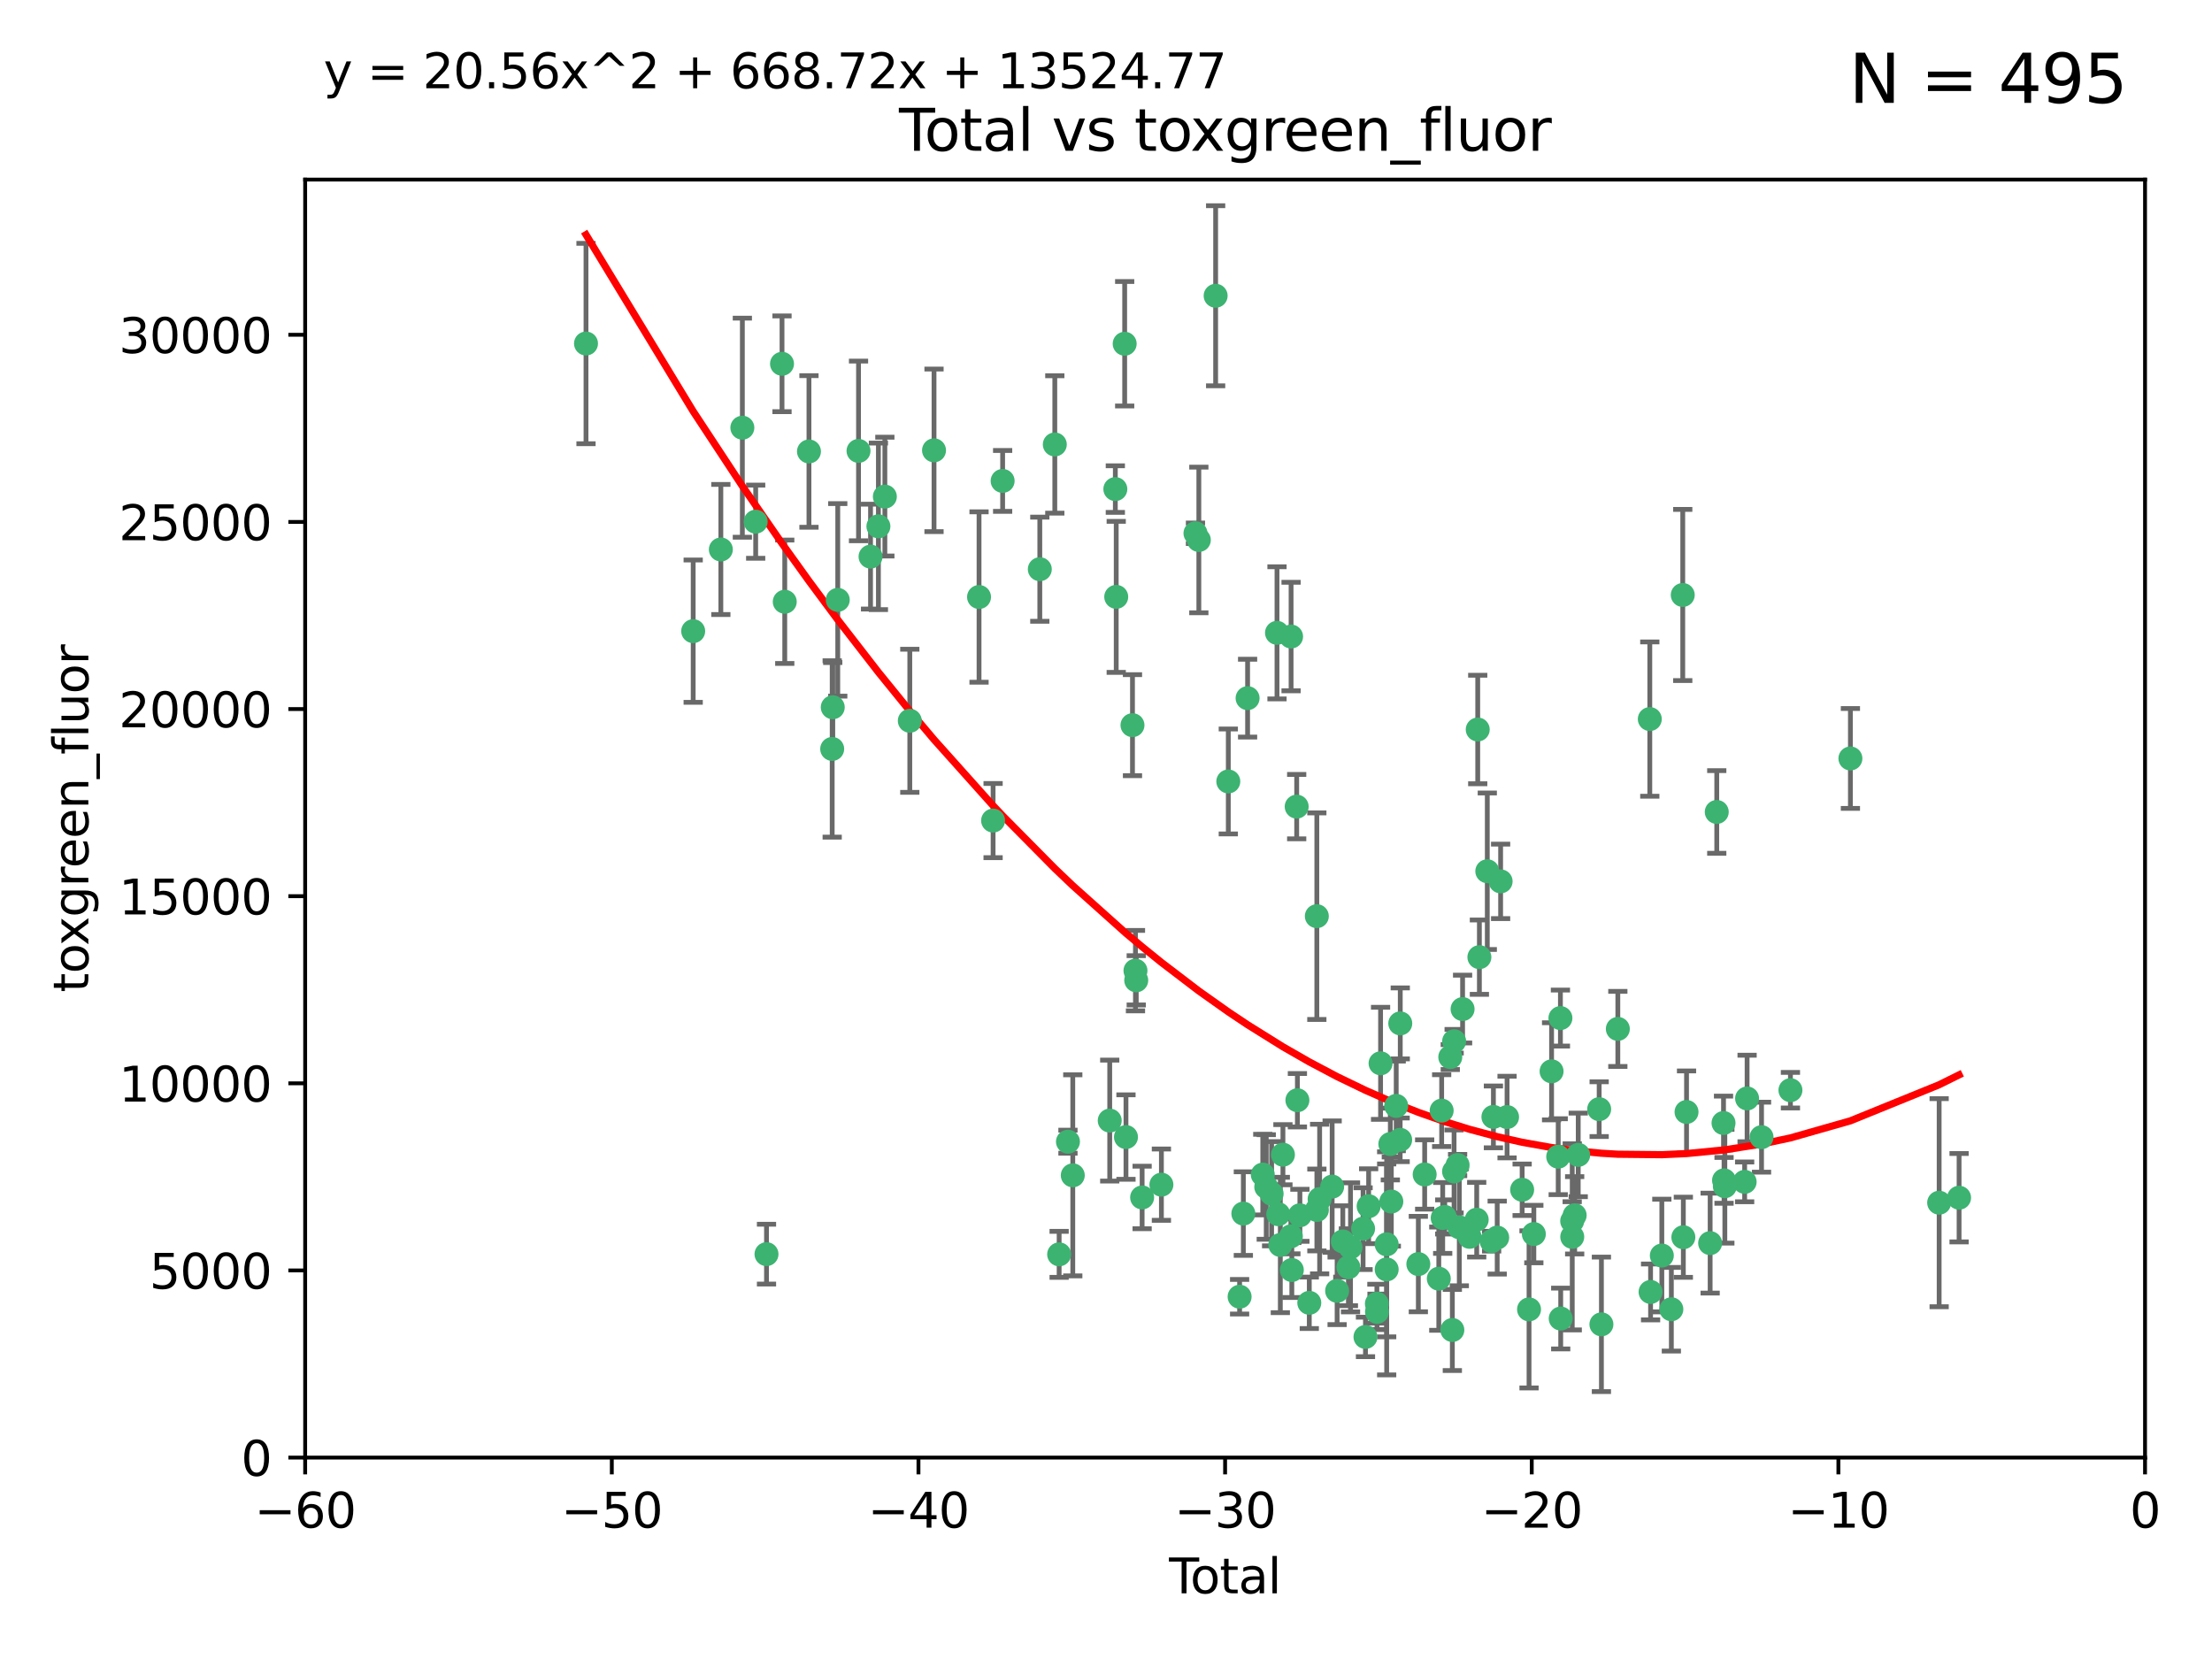 <?xml version="1.0" encoding="utf-8" standalone="no"?>
<!DOCTYPE svg PUBLIC "-//W3C//DTD SVG 1.1//EN"
  "http://www.w3.org/Graphics/SVG/1.1/DTD/svg11.dtd">
<svg xmlns:xlink="http://www.w3.org/1999/xlink" width="460.8pt" height="345.6pt" viewBox="0 0 460.8 345.6" xmlns="http://www.w3.org/2000/svg" version="1.1">
 <defs>
  <style type="text/css">*{stroke-linejoin: round; stroke-linecap: butt}</style>
 </defs>
 <g id="figure_1">
  <g id="patch_1">
   <path d="M 0 345.6 
L 460.8 345.6 
L 460.8 0 
L 0 0 
z
" style="fill: #ffffff"/>
  </g>
  <g id="axes_1">
   <g id="patch_2">
    <path d="M 63.571 303.64 
L 446.85 303.64 
L 446.85 37.411 
L 63.571 37.411 
z
" style="fill: #ffffff"/>
   </g>
   <g id="PathCollection_1">
    <defs>
     <path id="me7287a1d09" d="M 0 1.118 
C 0.297 1.118 0.581 1 0.791 0.791 
C 1 0.581 1.118 0.297 1.118 0 
C 1.118 -0.297 1 -0.581 0.791 -0.791 
C 0.581 -1 0.297 -1.118 0 -1.118 
C -0.297 -1.118 -0.581 -1 -0.791 -0.791 
C -1 -0.581 -1.118 -0.297 -1.118 0 
C -1.118 0.297 -1 0.581 -0.791 0.791 
C -0.581 1 -0.297 1.118 0 1.118 
z
" style="stroke: #3cb371"/>
    </defs>
    <g clip-path="url(#p071105726a)">
     <use xlink:href="#me7287a1d09" x="122.075" y="71.562" style="fill: #3cb371; stroke: #3cb371"/>
     <use xlink:href="#me7287a1d09" x="144.404" y="131.48" style="fill: #3cb371; stroke: #3cb371"/>
     <use xlink:href="#me7287a1d09" x="150.166" y="114.467" style="fill: #3cb371; stroke: #3cb371"/>
     <use xlink:href="#me7287a1d09" x="154.646" y="89.097" style="fill: #3cb371; stroke: #3cb371"/>
     <use xlink:href="#me7287a1d09" x="157.422" y="108.676" style="fill: #3cb371; stroke: #3cb371"/>
     <use xlink:href="#me7287a1d09" x="159.676" y="261.259" style="fill: #3cb371; stroke: #3cb371"/>
     <use xlink:href="#me7287a1d09" x="162.908" y="75.786" style="fill: #3cb371; stroke: #3cb371"/>
     <use xlink:href="#me7287a1d09" x="163.479" y="125.356" style="fill: #3cb371; stroke: #3cb371"/>
     <use xlink:href="#me7287a1d09" x="168.522" y="94.046" style="fill: #3cb371; stroke: #3cb371"/>
     <use xlink:href="#me7287a1d09" x="173.36" y="156.019" style="fill: #3cb371; stroke: #3cb371"/>
     <use xlink:href="#me7287a1d09" x="173.478" y="147.335" style="fill: #3cb371; stroke: #3cb371"/>
     <use xlink:href="#me7287a1d09" x="174.52" y="124.965" style="fill: #3cb371; stroke: #3cb371"/>
     <use xlink:href="#me7287a1d09" x="178.846" y="93.933" style="fill: #3cb371; stroke: #3cb371"/>
     <use xlink:href="#me7287a1d09" x="181.35" y="115.953" style="fill: #3cb371; stroke: #3cb371"/>
     <use xlink:href="#me7287a1d09" x="182.989" y="109.646" style="fill: #3cb371; stroke: #3cb371"/>
     <use xlink:href="#me7287a1d09" x="184.332" y="103.453" style="fill: #3cb371; stroke: #3cb371"/>
     <use xlink:href="#me7287a1d09" x="189.528" y="150.153" style="fill: #3cb371; stroke: #3cb371"/>
     <use xlink:href="#me7287a1d09" x="194.574" y="93.812" style="fill: #3cb371; stroke: #3cb371"/>
     <use xlink:href="#me7287a1d09" x="203.952" y="124.367" style="fill: #3cb371; stroke: #3cb371"/>
     <use xlink:href="#me7287a1d09" x="206.88" y="170.94" style="fill: #3cb371; stroke: #3cb371"/>
     <use xlink:href="#me7287a1d09" x="208.867" y="100.184" style="fill: #3cb371; stroke: #3cb371"/>
     <use xlink:href="#me7287a1d09" x="216.611" y="118.577" style="fill: #3cb371; stroke: #3cb371"/>
     <use xlink:href="#me7287a1d09" x="219.736" y="92.588" style="fill: #3cb371; stroke: #3cb371"/>
     <use xlink:href="#me7287a1d09" x="220.638" y="261.303" style="fill: #3cb371; stroke: #3cb371"/>
     <use xlink:href="#me7287a1d09" x="222.475" y="237.833" style="fill: #3cb371; stroke: #3cb371"/>
     <use xlink:href="#me7287a1d09" x="223.48" y="244.844" style="fill: #3cb371; stroke: #3cb371"/>
     <use xlink:href="#me7287a1d09" x="231.176" y="233.44" style="fill: #3cb371; stroke: #3cb371"/>
     <use xlink:href="#me7287a1d09" x="232.345" y="101.886" style="fill: #3cb371; stroke: #3cb371"/>
     <use xlink:href="#me7287a1d09" x="232.53" y="124.337" style="fill: #3cb371; stroke: #3cb371"/>
     <use xlink:href="#me7287a1d09" x="234.291" y="71.61" style="fill: #3cb371; stroke: #3cb371"/>
     <use xlink:href="#me7287a1d09" x="234.56" y="236.871" style="fill: #3cb371; stroke: #3cb371"/>
     <use xlink:href="#me7287a1d09" x="235.917" y="151.067" style="fill: #3cb371; stroke: #3cb371"/>
     <use xlink:href="#me7287a1d09" x="236.539" y="202.203" style="fill: #3cb371; stroke: #3cb371"/>
     <use xlink:href="#me7287a1d09" x="236.699" y="204.22" style="fill: #3cb371; stroke: #3cb371"/>
     <use xlink:href="#me7287a1d09" x="237.926" y="249.45" style="fill: #3cb371; stroke: #3cb371"/>
     <use xlink:href="#me7287a1d09" x="241.942" y="246.787" style="fill: #3cb371; stroke: #3cb371"/>
     <use xlink:href="#me7287a1d09" x="249.037" y="111.087" style="fill: #3cb371; stroke: #3cb371"/>
     <use xlink:href="#me7287a1d09" x="249.741" y="112.487" style="fill: #3cb371; stroke: #3cb371"/>
     <use xlink:href="#me7287a1d09" x="253.24" y="61.614" style="fill: #3cb371; stroke: #3cb371"/>
     <use xlink:href="#me7287a1d09" x="255.878" y="162.792" style="fill: #3cb371; stroke: #3cb371"/>
     <use xlink:href="#me7287a1d09" x="258.233" y="270.13" style="fill: #3cb371; stroke: #3cb371"/>
     <use xlink:href="#me7287a1d09" x="259.013" y="252.814" style="fill: #3cb371; stroke: #3cb371"/>
     <use xlink:href="#me7287a1d09" x="259.897" y="145.439" style="fill: #3cb371; stroke: #3cb371"/>
     <use xlink:href="#me7287a1d09" x="263.059" y="244.691" style="fill: #3cb371; stroke: #3cb371"/>
     <use xlink:href="#me7287a1d09" x="263.785" y="247.267" style="fill: #3cb371; stroke: #3cb371"/>
     <use xlink:href="#me7287a1d09" x="264.901" y="248.674" style="fill: #3cb371; stroke: #3cb371"/>
     <use xlink:href="#me7287a1d09" x="266.022" y="131.829" style="fill: #3cb371; stroke: #3cb371"/>
     <use xlink:href="#me7287a1d09" x="266.284" y="252.941" style="fill: #3cb371; stroke: #3cb371"/>
     <use xlink:href="#me7287a1d09" x="266.715" y="259.35" style="fill: #3cb371; stroke: #3cb371"/>
     <use xlink:href="#me7287a1d09" x="267.259" y="240.543" style="fill: #3cb371; stroke: #3cb371"/>
     <use xlink:href="#me7287a1d09" x="268.915" y="257.545" style="fill: #3cb371; stroke: #3cb371"/>
     <use xlink:href="#me7287a1d09" x="268.956" y="132.603" style="fill: #3cb371; stroke: #3cb371"/>
     <use xlink:href="#me7287a1d09" x="269.11" y="264.57" style="fill: #3cb371; stroke: #3cb371"/>
     <use xlink:href="#me7287a1d09" x="270.123" y="168.036" style="fill: #3cb371; stroke: #3cb371"/>
     <use xlink:href="#me7287a1d09" x="270.272" y="229.198" style="fill: #3cb371; stroke: #3cb371"/>
     <use xlink:href="#me7287a1d09" x="270.791" y="253.17" style="fill: #3cb371; stroke: #3cb371"/>
     <use xlink:href="#me7287a1d09" x="272.749" y="271.4" style="fill: #3cb371; stroke: #3cb371"/>
     <use xlink:href="#me7287a1d09" x="274.32" y="190.856" style="fill: #3cb371; stroke: #3cb371"/>
     <use xlink:href="#me7287a1d09" x="274.329" y="252.059" style="fill: #3cb371; stroke: #3cb371"/>
     <use xlink:href="#me7287a1d09" x="274.903" y="249.781" style="fill: #3cb371; stroke: #3cb371"/>
     <use xlink:href="#me7287a1d09" x="277.512" y="247.195" style="fill: #3cb371; stroke: #3cb371"/>
     <use xlink:href="#me7287a1d09" x="278.547" y="268.906" style="fill: #3cb371; stroke: #3cb371"/>
     <use xlink:href="#me7287a1d09" x="279.733" y="258.613" style="fill: #3cb371; stroke: #3cb371"/>
     <use xlink:href="#me7287a1d09" x="280.898" y="263.993" style="fill: #3cb371; stroke: #3cb371"/>
     <use xlink:href="#me7287a1d09" x="281.336" y="259.847" style="fill: #3cb371; stroke: #3cb371"/>
     <use xlink:href="#me7287a1d09" x="283.955" y="255.952" style="fill: #3cb371; stroke: #3cb371"/>
     <use xlink:href="#me7287a1d09" x="284.454" y="278.508" style="fill: #3cb371; stroke: #3cb371"/>
     <use xlink:href="#me7287a1d09" x="285.113" y="251.277" style="fill: #3cb371; stroke: #3cb371"/>
     <use xlink:href="#me7287a1d09" x="286.83" y="271.584" style="fill: #3cb371; stroke: #3cb371"/>
     <use xlink:href="#me7287a1d09" x="286.857" y="273.278" style="fill: #3cb371; stroke: #3cb371"/>
     <use xlink:href="#me7287a1d09" x="287.598" y="221.508" style="fill: #3cb371; stroke: #3cb371"/>
     <use xlink:href="#me7287a1d09" x="288.87" y="264.442" style="fill: #3cb371; stroke: #3cb371"/>
     <use xlink:href="#me7287a1d09" x="288.87" y="259.214" style="fill: #3cb371; stroke: #3cb371"/>
     <use xlink:href="#me7287a1d09" x="289.632" y="238.323" style="fill: #3cb371; stroke: #3cb371"/>
     <use xlink:href="#me7287a1d09" x="289.839" y="250.302" style="fill: #3cb371; stroke: #3cb371"/>
     <use xlink:href="#me7287a1d09" x="290.857" y="230.378" style="fill: #3cb371; stroke: #3cb371"/>
     <use xlink:href="#me7287a1d09" x="291.676" y="237.447" style="fill: #3cb371; stroke: #3cb371"/>
     <use xlink:href="#me7287a1d09" x="291.701" y="213.194" style="fill: #3cb371; stroke: #3cb371"/>
     <use xlink:href="#me7287a1d09" x="295.466" y="263.33" style="fill: #3cb371; stroke: #3cb371"/>
     <use xlink:href="#me7287a1d09" x="296.784" y="244.666" style="fill: #3cb371; stroke: #3cb371"/>
     <use xlink:href="#me7287a1d09" x="299.727" y="266.371" style="fill: #3cb371; stroke: #3cb371"/>
     <use xlink:href="#me7287a1d09" x="300.325" y="231.362" style="fill: #3cb371; stroke: #3cb371"/>
     <use xlink:href="#me7287a1d09" x="300.54" y="253.724" style="fill: #3cb371; stroke: #3cb371"/>
     <use xlink:href="#me7287a1d09" x="300.97" y="253.509" style="fill: #3cb371; stroke: #3cb371"/>
     <use xlink:href="#me7287a1d09" x="302.119" y="220.207" style="fill: #3cb371; stroke: #3cb371"/>
     <use xlink:href="#me7287a1d09" x="302.549" y="277.063" style="fill: #3cb371; stroke: #3cb371"/>
     <use xlink:href="#me7287a1d09" x="302.908" y="244.037" style="fill: #3cb371; stroke: #3cb371"/>
     <use xlink:href="#me7287a1d09" x="302.924" y="216.908" style="fill: #3cb371; stroke: #3cb371"/>
     <use xlink:href="#me7287a1d09" x="303.645" y="242.699" style="fill: #3cb371; stroke: #3cb371"/>
     <use xlink:href="#me7287a1d09" x="303.999" y="255.666" style="fill: #3cb371; stroke: #3cb371"/>
     <use xlink:href="#me7287a1d09" x="304.684" y="210.208" style="fill: #3cb371; stroke: #3cb371"/>
     <use xlink:href="#me7287a1d09" x="306.138" y="257.653" style="fill: #3cb371; stroke: #3cb371"/>
     <use xlink:href="#me7287a1d09" x="307.624" y="254.087" style="fill: #3cb371; stroke: #3cb371"/>
     <use xlink:href="#me7287a1d09" x="307.838" y="151.97" style="fill: #3cb371; stroke: #3cb371"/>
     <use xlink:href="#me7287a1d09" x="308.184" y="199.394" style="fill: #3cb371; stroke: #3cb371"/>
     <use xlink:href="#me7287a1d09" x="309.83" y="181.494" style="fill: #3cb371; stroke: #3cb371"/>
     <use xlink:href="#me7287a1d09" x="310.734" y="258.565" style="fill: #3cb371; stroke: #3cb371"/>
     <use xlink:href="#me7287a1d09" x="311.105" y="232.67" style="fill: #3cb371; stroke: #3cb371"/>
     <use xlink:href="#me7287a1d09" x="311.894" y="257.812" style="fill: #3cb371; stroke: #3cb371"/>
     <use xlink:href="#me7287a1d09" x="312.607" y="183.606" style="fill: #3cb371; stroke: #3cb371"/>
     <use xlink:href="#me7287a1d09" x="313.949" y="232.704" style="fill: #3cb371; stroke: #3cb371"/>
     <use xlink:href="#me7287a1d09" x="317.09" y="247.85" style="fill: #3cb371; stroke: #3cb371"/>
     <use xlink:href="#me7287a1d09" x="318.526" y="272.768" style="fill: #3cb371; stroke: #3cb371"/>
     <use xlink:href="#me7287a1d09" x="319.527" y="257.076" style="fill: #3cb371; stroke: #3cb371"/>
     <use xlink:href="#me7287a1d09" x="323.223" y="223.176" style="fill: #3cb371; stroke: #3cb371"/>
     <use xlink:href="#me7287a1d09" x="324.605" y="240.958" style="fill: #3cb371; stroke: #3cb371"/>
     <use xlink:href="#me7287a1d09" x="325.065" y="212.083" style="fill: #3cb371; stroke: #3cb371"/>
     <use xlink:href="#me7287a1d09" x="325.125" y="274.674" style="fill: #3cb371; stroke: #3cb371"/>
     <use xlink:href="#me7287a1d09" x="327.515" y="254.362" style="fill: #3cb371; stroke: #3cb371"/>
     <use xlink:href="#me7287a1d09" x="327.528" y="257.661" style="fill: #3cb371; stroke: #3cb371"/>
     <use xlink:href="#me7287a1d09" x="328.032" y="253.169" style="fill: #3cb371; stroke: #3cb371"/>
     <use xlink:href="#me7287a1d09" x="328.774" y="240.585" style="fill: #3cb371; stroke: #3cb371"/>
     <use xlink:href="#me7287a1d09" x="333.135" y="231.059" style="fill: #3cb371; stroke: #3cb371"/>
     <use xlink:href="#me7287a1d09" x="333.603" y="275.887" style="fill: #3cb371; stroke: #3cb371"/>
     <use xlink:href="#me7287a1d09" x="337.025" y="214.339" style="fill: #3cb371; stroke: #3cb371"/>
     <use xlink:href="#me7287a1d09" x="343.683" y="149.795" style="fill: #3cb371; stroke: #3cb371"/>
     <use xlink:href="#me7287a1d09" x="343.846" y="269.137" style="fill: #3cb371; stroke: #3cb371"/>
     <use xlink:href="#me7287a1d09" x="346.19" y="261.551" style="fill: #3cb371; stroke: #3cb371"/>
     <use xlink:href="#me7287a1d09" x="348.174" y="272.741" style="fill: #3cb371; stroke: #3cb371"/>
     <use xlink:href="#me7287a1d09" x="350.548" y="123.943" style="fill: #3cb371; stroke: #3cb371"/>
     <use xlink:href="#me7287a1d09" x="350.672" y="257.738" style="fill: #3cb371; stroke: #3cb371"/>
     <use xlink:href="#me7287a1d09" x="351.336" y="231.646" style="fill: #3cb371; stroke: #3cb371"/>
     <use xlink:href="#me7287a1d09" x="356.254" y="258.966" style="fill: #3cb371; stroke: #3cb371"/>
     <use xlink:href="#me7287a1d09" x="357.632" y="169.147" style="fill: #3cb371; stroke: #3cb371"/>
     <use xlink:href="#me7287a1d09" x="359.041" y="233.943" style="fill: #3cb371; stroke: #3cb371"/>
     <use xlink:href="#me7287a1d09" x="359.15" y="245.892" style="fill: #3cb371; stroke: #3cb371"/>
     <use xlink:href="#me7287a1d09" x="359.317" y="247.114" style="fill: #3cb371; stroke: #3cb371"/>
     <use xlink:href="#me7287a1d09" x="363.442" y="246.204" style="fill: #3cb371; stroke: #3cb371"/>
     <use xlink:href="#me7287a1d09" x="363.952" y="228.828" style="fill: #3cb371; stroke: #3cb371"/>
     <use xlink:href="#me7287a1d09" x="366.961" y="236.892" style="fill: #3cb371; stroke: #3cb371"/>
     <use xlink:href="#me7287a1d09" x="372.98" y="227.107" style="fill: #3cb371; stroke: #3cb371"/>
     <use xlink:href="#me7287a1d09" x="385.474" y="157.999" style="fill: #3cb371; stroke: #3cb371"/>
     <use xlink:href="#me7287a1d09" x="403.96" y="250.544" style="fill: #3cb371; stroke: #3cb371"/>
     <use xlink:href="#me7287a1d09" x="408.113" y="249.505" style="fill: #3cb371; stroke: #3cb371"/>
    </g>
   </g>
   <g id="matplotlib.axis_1">
    <g id="xtick_1">
     <g id="line2d_1">
      <defs>
       <path id="mf833a7f239" d="M 0 0 
L 0 3.5 
" style="stroke: #000000; stroke-width: 0.8"/>
      </defs>
      <g>
       <use xlink:href="#mf833a7f239" x="63.571" y="303.64" style="stroke: #000000; stroke-width: 0.8"/>
      </g>
     </g>
     <g id="text_1">
      <!-- −60 -->
      <g transform="translate(53.019 318.238)scale(0.1 -0.1)">
       <defs>
        <path id="DejaVuSans-2212" d="M 678 2272 
L 4684 2272 
L 4684 1741 
L 678 1741 
L 678 2272 
z
" transform="scale(0.016)"/>
        <path id="DejaVuSans-36" d="M 2113 2584 
Q 1688 2584 1439 2293 
Q 1191 2003 1191 1497 
Q 1191 994 1439 701 
Q 1688 409 2113 409 
Q 2538 409 2786 701 
Q 3034 994 3034 1497 
Q 3034 2003 2786 2293 
Q 2538 2584 2113 2584 
z
M 3366 4563 
L 3366 3988 
Q 3128 4100 2886 4159 
Q 2644 4219 2406 4219 
Q 1781 4219 1451 3797 
Q 1122 3375 1075 2522 
Q 1259 2794 1537 2939 
Q 1816 3084 2150 3084 
Q 2853 3084 3261 2657 
Q 3669 2231 3669 1497 
Q 3669 778 3244 343 
Q 2819 -91 2113 -91 
Q 1303 -91 875 529 
Q 447 1150 447 2328 
Q 447 3434 972 4092 
Q 1497 4750 2381 4750 
Q 2619 4750 2861 4703 
Q 3103 4656 3366 4563 
z
" transform="scale(0.016)"/>
        <path id="DejaVuSans-30" d="M 2034 4250 
Q 1547 4250 1301 3770 
Q 1056 3291 1056 2328 
Q 1056 1369 1301 889 
Q 1547 409 2034 409 
Q 2525 409 2770 889 
Q 3016 1369 3016 2328 
Q 3016 3291 2770 3770 
Q 2525 4250 2034 4250 
z
M 2034 4750 
Q 2819 4750 3233 4129 
Q 3647 3509 3647 2328 
Q 3647 1150 3233 529 
Q 2819 -91 2034 -91 
Q 1250 -91 836 529 
Q 422 1150 422 2328 
Q 422 3509 836 4129 
Q 1250 4750 2034 4750 
z
" transform="scale(0.016)"/>
       </defs>
       <use xlink:href="#DejaVuSans-2212"/>
       <use xlink:href="#DejaVuSans-36" x="83.789"/>
       <use xlink:href="#DejaVuSans-30" x="147.412"/>
      </g>
     </g>
    </g>
    <g id="xtick_2">
     <g id="line2d_2">
      <g>
       <use xlink:href="#mf833a7f239" x="127.451" y="303.64" style="stroke: #000000; stroke-width: 0.8"/>
      </g>
     </g>
     <g id="text_2">
      <!-- −50 -->
      <g transform="translate(116.899 318.238)scale(0.1 -0.1)">
       <defs>
        <path id="DejaVuSans-35" d="M 691 4666 
L 3169 4666 
L 3169 4134 
L 1269 4134 
L 1269 2991 
Q 1406 3038 1543 3061 
Q 1681 3084 1819 3084 
Q 2600 3084 3056 2656 
Q 3513 2228 3513 1497 
Q 3513 744 3044 326 
Q 2575 -91 1722 -91 
Q 1428 -91 1123 -41 
Q 819 9 494 109 
L 494 744 
Q 775 591 1075 516 
Q 1375 441 1709 441 
Q 2250 441 2565 725 
Q 2881 1009 2881 1497 
Q 2881 1984 2565 2268 
Q 2250 2553 1709 2553 
Q 1456 2553 1204 2497 
Q 953 2441 691 2322 
L 691 4666 
z
" transform="scale(0.016)"/>
       </defs>
       <use xlink:href="#DejaVuSans-2212"/>
       <use xlink:href="#DejaVuSans-35" x="83.789"/>
       <use xlink:href="#DejaVuSans-30" x="147.412"/>
      </g>
     </g>
    </g>
    <g id="xtick_3">
     <g id="line2d_3">
      <g>
       <use xlink:href="#mf833a7f239" x="191.331" y="303.64" style="stroke: #000000; stroke-width: 0.8"/>
      </g>
     </g>
     <g id="text_3">
      <!-- −40 -->
      <g transform="translate(180.778 318.238)scale(0.1 -0.1)">
       <defs>
        <path id="DejaVuSans-34" d="M 2419 4116 
L 825 1625 
L 2419 1625 
L 2419 4116 
z
M 2253 4666 
L 3047 4666 
L 3047 1625 
L 3713 1625 
L 3713 1100 
L 3047 1100 
L 3047 0 
L 2419 0 
L 2419 1100 
L 313 1100 
L 313 1709 
L 2253 4666 
z
" transform="scale(0.016)"/>
       </defs>
       <use xlink:href="#DejaVuSans-2212"/>
       <use xlink:href="#DejaVuSans-34" x="83.789"/>
       <use xlink:href="#DejaVuSans-30" x="147.412"/>
      </g>
     </g>
    </g>
    <g id="xtick_4">
     <g id="line2d_4">
      <g>
       <use xlink:href="#mf833a7f239" x="255.211" y="303.64" style="stroke: #000000; stroke-width: 0.8"/>
      </g>
     </g>
     <g id="text_4">
      <!-- −30 -->
      <g transform="translate(244.658 318.238)scale(0.1 -0.1)">
       <defs>
        <path id="DejaVuSans-33" d="M 2597 2516 
Q 3050 2419 3304 2112 
Q 3559 1806 3559 1356 
Q 3559 666 3084 287 
Q 2609 -91 1734 -91 
Q 1441 -91 1130 -33 
Q 819 25 488 141 
L 488 750 
Q 750 597 1062 519 
Q 1375 441 1716 441 
Q 2309 441 2620 675 
Q 2931 909 2931 1356 
Q 2931 1769 2642 2001 
Q 2353 2234 1838 2234 
L 1294 2234 
L 1294 2753 
L 1863 2753 
Q 2328 2753 2575 2939 
Q 2822 3125 2822 3475 
Q 2822 3834 2567 4026 
Q 2313 4219 1838 4219 
Q 1578 4219 1281 4162 
Q 984 4106 628 3988 
L 628 4550 
Q 988 4650 1302 4700 
Q 1616 4750 1894 4750 
Q 2613 4750 3031 4423 
Q 3450 4097 3450 3541 
Q 3450 3153 3228 2886 
Q 3006 2619 2597 2516 
z
" transform="scale(0.016)"/>
       </defs>
       <use xlink:href="#DejaVuSans-2212"/>
       <use xlink:href="#DejaVuSans-33" x="83.789"/>
       <use xlink:href="#DejaVuSans-30" x="147.412"/>
      </g>
     </g>
    </g>
    <g id="xtick_5">
     <g id="line2d_5">
      <g>
       <use xlink:href="#mf833a7f239" x="319.09" y="303.64" style="stroke: #000000; stroke-width: 0.8"/>
      </g>
     </g>
     <g id="text_5">
      <!-- −20 -->
      <g transform="translate(308.538 318.238)scale(0.1 -0.1)">
       <defs>
        <path id="DejaVuSans-32" d="M 1228 531 
L 3431 531 
L 3431 0 
L 469 0 
L 469 531 
Q 828 903 1448 1529 
Q 2069 2156 2228 2338 
Q 2531 2678 2651 2914 
Q 2772 3150 2772 3378 
Q 2772 3750 2511 3984 
Q 2250 4219 1831 4219 
Q 1534 4219 1204 4116 
Q 875 4013 500 3803 
L 500 4441 
Q 881 4594 1212 4672 
Q 1544 4750 1819 4750 
Q 2544 4750 2975 4387 
Q 3406 4025 3406 3419 
Q 3406 3131 3298 2873 
Q 3191 2616 2906 2266 
Q 2828 2175 2409 1742 
Q 1991 1309 1228 531 
z
" transform="scale(0.016)"/>
       </defs>
       <use xlink:href="#DejaVuSans-2212"/>
       <use xlink:href="#DejaVuSans-32" x="83.789"/>
       <use xlink:href="#DejaVuSans-30" x="147.412"/>
      </g>
     </g>
    </g>
    <g id="xtick_6">
     <g id="line2d_6">
      <g>
       <use xlink:href="#mf833a7f239" x="382.97" y="303.64" style="stroke: #000000; stroke-width: 0.8"/>
      </g>
     </g>
     <g id="text_6">
      <!-- −10 -->
      <g transform="translate(372.418 318.238)scale(0.1 -0.1)">
       <defs>
        <path id="DejaVuSans-31" d="M 794 531 
L 1825 531 
L 1825 4091 
L 703 3866 
L 703 4441 
L 1819 4666 
L 2450 4666 
L 2450 531 
L 3481 531 
L 3481 0 
L 794 0 
L 794 531 
z
" transform="scale(0.016)"/>
       </defs>
       <use xlink:href="#DejaVuSans-2212"/>
       <use xlink:href="#DejaVuSans-31" x="83.789"/>
       <use xlink:href="#DejaVuSans-30" x="147.412"/>
      </g>
     </g>
    </g>
    <g id="xtick_7">
     <g id="line2d_7">
      <g>
       <use xlink:href="#mf833a7f239" x="446.85" y="303.64" style="stroke: #000000; stroke-width: 0.8"/>
      </g>
     </g>
     <g id="text_7">
      <!-- 0 -->
      <g transform="translate(443.669 318.238)scale(0.1 -0.1)">
       <use xlink:href="#DejaVuSans-30"/>
      </g>
     </g>
    </g>
    <g id="text_8">
     <!-- Total -->
     <g transform="translate(243.534 331.917)scale(0.1 -0.1)">
      <defs>
       <path id="DejaVuSans-54" d="M -19 4666 
L 3928 4666 
L 3928 4134 
L 2272 4134 
L 2272 0 
L 1638 0 
L 1638 4134 
L -19 4134 
L -19 4666 
z
" transform="scale(0.016)"/>
       <path id="DejaVuSans-6f" d="M 1959 3097 
Q 1497 3097 1228 2736 
Q 959 2375 959 1747 
Q 959 1119 1226 758 
Q 1494 397 1959 397 
Q 2419 397 2687 759 
Q 2956 1122 2956 1747 
Q 2956 2369 2687 2733 
Q 2419 3097 1959 3097 
z
M 1959 3584 
Q 2709 3584 3137 3096 
Q 3566 2609 3566 1747 
Q 3566 888 3137 398 
Q 2709 -91 1959 -91 
Q 1206 -91 779 398 
Q 353 888 353 1747 
Q 353 2609 779 3096 
Q 1206 3584 1959 3584 
z
" transform="scale(0.016)"/>
       <path id="DejaVuSans-74" d="M 1172 4494 
L 1172 3500 
L 2356 3500 
L 2356 3053 
L 1172 3053 
L 1172 1153 
Q 1172 725 1289 603 
Q 1406 481 1766 481 
L 2356 481 
L 2356 0 
L 1766 0 
Q 1100 0 847 248 
Q 594 497 594 1153 
L 594 3053 
L 172 3053 
L 172 3500 
L 594 3500 
L 594 4494 
L 1172 4494 
z
" transform="scale(0.016)"/>
       <path id="DejaVuSans-61" d="M 2194 1759 
Q 1497 1759 1228 1600 
Q 959 1441 959 1056 
Q 959 750 1161 570 
Q 1363 391 1709 391 
Q 2188 391 2477 730 
Q 2766 1069 2766 1631 
L 2766 1759 
L 2194 1759 
z
M 3341 1997 
L 3341 0 
L 2766 0 
L 2766 531 
Q 2569 213 2275 61 
Q 1981 -91 1556 -91 
Q 1019 -91 701 211 
Q 384 513 384 1019 
Q 384 1609 779 1909 
Q 1175 2209 1959 2209 
L 2766 2209 
L 2766 2266 
Q 2766 2663 2505 2880 
Q 2244 3097 1772 3097 
Q 1472 3097 1187 3025 
Q 903 2953 641 2809 
L 641 3341 
Q 956 3463 1253 3523 
Q 1550 3584 1831 3584 
Q 2591 3584 2966 3190 
Q 3341 2797 3341 1997 
z
" transform="scale(0.016)"/>
       <path id="DejaVuSans-6c" d="M 603 4863 
L 1178 4863 
L 1178 0 
L 603 0 
L 603 4863 
z
" transform="scale(0.016)"/>
      </defs>
      <use xlink:href="#DejaVuSans-54"/>
      <use xlink:href="#DejaVuSans-6f" x="44.084"/>
      <use xlink:href="#DejaVuSans-74" x="105.266"/>
      <use xlink:href="#DejaVuSans-61" x="144.475"/>
      <use xlink:href="#DejaVuSans-6c" x="205.754"/>
     </g>
    </g>
   </g>
   <g id="matplotlib.axis_2">
    <g id="ytick_1">
     <g id="line2d_8">
      <defs>
       <path id="m55eca544b8" d="M 0 0 
L -3.5 0 
" style="stroke: #000000; stroke-width: 0.8"/>
      </defs>
      <g>
       <use xlink:href="#m55eca544b8" x="63.571" y="303.64" style="stroke: #000000; stroke-width: 0.8"/>
      </g>
     </g>
     <g id="text_9">
      <!-- 0 -->
      <g transform="translate(50.209 307.439)scale(0.1 -0.1)">
       <use xlink:href="#DejaVuSans-30"/>
      </g>
     </g>
    </g>
    <g id="ytick_2">
     <g id="line2d_9">
      <g>
       <use xlink:href="#m55eca544b8" x="63.571" y="264.657" style="stroke: #000000; stroke-width: 0.8"/>
      </g>
     </g>
     <g id="text_10">
      <!-- 5000 -->
      <g transform="translate(31.121 268.457)scale(0.1 -0.1)">
       <use xlink:href="#DejaVuSans-35"/>
       <use xlink:href="#DejaVuSans-30" x="63.623"/>
       <use xlink:href="#DejaVuSans-30" x="127.246"/>
       <use xlink:href="#DejaVuSans-30" x="190.869"/>
      </g>
     </g>
    </g>
    <g id="ytick_3">
     <g id="line2d_10">
      <g>
       <use xlink:href="#m55eca544b8" x="63.571" y="225.675" style="stroke: #000000; stroke-width: 0.8"/>
      </g>
     </g>
     <g id="text_11">
      <!-- 10000 -->
      <g transform="translate(24.759 229.474)scale(0.1 -0.1)">
       <use xlink:href="#DejaVuSans-31"/>
       <use xlink:href="#DejaVuSans-30" x="63.623"/>
       <use xlink:href="#DejaVuSans-30" x="127.246"/>
       <use xlink:href="#DejaVuSans-30" x="190.869"/>
       <use xlink:href="#DejaVuSans-30" x="254.492"/>
      </g>
     </g>
    </g>
    <g id="ytick_4">
     <g id="line2d_11">
      <g>
       <use xlink:href="#m55eca544b8" x="63.571" y="186.692" style="stroke: #000000; stroke-width: 0.8"/>
      </g>
     </g>
     <g id="text_12">
      <!-- 15000 -->
      <g transform="translate(24.759 190.492)scale(0.1 -0.1)">
       <use xlink:href="#DejaVuSans-31"/>
       <use xlink:href="#DejaVuSans-35" x="63.623"/>
       <use xlink:href="#DejaVuSans-30" x="127.246"/>
       <use xlink:href="#DejaVuSans-30" x="190.869"/>
       <use xlink:href="#DejaVuSans-30" x="254.492"/>
      </g>
     </g>
    </g>
    <g id="ytick_5">
     <g id="line2d_12">
      <g>
       <use xlink:href="#m55eca544b8" x="63.571" y="147.71" style="stroke: #000000; stroke-width: 0.8"/>
      </g>
     </g>
     <g id="text_13">
      <!-- 20000 -->
      <g transform="translate(24.759 151.509)scale(0.1 -0.1)">
       <use xlink:href="#DejaVuSans-32"/>
       <use xlink:href="#DejaVuSans-30" x="63.623"/>
       <use xlink:href="#DejaVuSans-30" x="127.246"/>
       <use xlink:href="#DejaVuSans-30" x="190.869"/>
       <use xlink:href="#DejaVuSans-30" x="254.492"/>
      </g>
     </g>
    </g>
    <g id="ytick_6">
     <g id="line2d_13">
      <g>
       <use xlink:href="#m55eca544b8" x="63.571" y="108.727" style="stroke: #000000; stroke-width: 0.8"/>
      </g>
     </g>
     <g id="text_14">
      <!-- 25000 -->
      <g transform="translate(24.759 112.527)scale(0.1 -0.1)">
       <use xlink:href="#DejaVuSans-32"/>
       <use xlink:href="#DejaVuSans-35" x="63.623"/>
       <use xlink:href="#DejaVuSans-30" x="127.246"/>
       <use xlink:href="#DejaVuSans-30" x="190.869"/>
       <use xlink:href="#DejaVuSans-30" x="254.492"/>
      </g>
     </g>
    </g>
    <g id="ytick_7">
     <g id="line2d_14">
      <g>
       <use xlink:href="#m55eca544b8" x="63.571" y="69.745" style="stroke: #000000; stroke-width: 0.8"/>
      </g>
     </g>
     <g id="text_15">
      <!-- 30000 -->
      <g transform="translate(24.759 73.544)scale(0.1 -0.1)">
       <use xlink:href="#DejaVuSans-33"/>
       <use xlink:href="#DejaVuSans-30" x="63.623"/>
       <use xlink:href="#DejaVuSans-30" x="127.246"/>
       <use xlink:href="#DejaVuSans-30" x="190.869"/>
       <use xlink:href="#DejaVuSans-30" x="254.492"/>
      </g>
     </g>
    </g>
    <g id="text_16">
     <!-- toxgreen_fluor -->
     <g transform="translate(18.401 206.72)rotate(-90)scale(0.1 -0.1)">
      <defs>
       <path id="DejaVuSans-78" d="M 3513 3500 
L 2247 1797 
L 3578 0 
L 2900 0 
L 1881 1375 
L 863 0 
L 184 0 
L 1544 1831 
L 300 3500 
L 978 3500 
L 1906 2253 
L 2834 3500 
L 3513 3500 
z
" transform="scale(0.016)"/>
       <path id="DejaVuSans-67" d="M 2906 1791 
Q 2906 2416 2648 2759 
Q 2391 3103 1925 3103 
Q 1463 3103 1205 2759 
Q 947 2416 947 1791 
Q 947 1169 1205 825 
Q 1463 481 1925 481 
Q 2391 481 2648 825 
Q 2906 1169 2906 1791 
z
M 3481 434 
Q 3481 -459 3084 -895 
Q 2688 -1331 1869 -1331 
Q 1566 -1331 1297 -1286 
Q 1028 -1241 775 -1147 
L 775 -588 
Q 1028 -725 1275 -790 
Q 1522 -856 1778 -856 
Q 2344 -856 2625 -561 
Q 2906 -266 2906 331 
L 2906 616 
Q 2728 306 2450 153 
Q 2172 0 1784 0 
Q 1141 0 747 490 
Q 353 981 353 1791 
Q 353 2603 747 3093 
Q 1141 3584 1784 3584 
Q 2172 3584 2450 3431 
Q 2728 3278 2906 2969 
L 2906 3500 
L 3481 3500 
L 3481 434 
z
" transform="scale(0.016)"/>
       <path id="DejaVuSans-72" d="M 2631 2963 
Q 2534 3019 2420 3045 
Q 2306 3072 2169 3072 
Q 1681 3072 1420 2755 
Q 1159 2438 1159 1844 
L 1159 0 
L 581 0 
L 581 3500 
L 1159 3500 
L 1159 2956 
Q 1341 3275 1631 3429 
Q 1922 3584 2338 3584 
Q 2397 3584 2469 3576 
Q 2541 3569 2628 3553 
L 2631 2963 
z
" transform="scale(0.016)"/>
       <path id="DejaVuSans-65" d="M 3597 1894 
L 3597 1613 
L 953 1613 
Q 991 1019 1311 708 
Q 1631 397 2203 397 
Q 2534 397 2845 478 
Q 3156 559 3463 722 
L 3463 178 
Q 3153 47 2828 -22 
Q 2503 -91 2169 -91 
Q 1331 -91 842 396 
Q 353 884 353 1716 
Q 353 2575 817 3079 
Q 1281 3584 2069 3584 
Q 2775 3584 3186 3129 
Q 3597 2675 3597 1894 
z
M 3022 2063 
Q 3016 2534 2758 2815 
Q 2500 3097 2075 3097 
Q 1594 3097 1305 2825 
Q 1016 2553 972 2059 
L 3022 2063 
z
" transform="scale(0.016)"/>
       <path id="DejaVuSans-6e" d="M 3513 2113 
L 3513 0 
L 2938 0 
L 2938 2094 
Q 2938 2591 2744 2837 
Q 2550 3084 2163 3084 
Q 1697 3084 1428 2787 
Q 1159 2491 1159 1978 
L 1159 0 
L 581 0 
L 581 3500 
L 1159 3500 
L 1159 2956 
Q 1366 3272 1645 3428 
Q 1925 3584 2291 3584 
Q 2894 3584 3203 3211 
Q 3513 2838 3513 2113 
z
" transform="scale(0.016)"/>
       <path id="DejaVuSans-5f" d="M 3263 -1063 
L 3263 -1509 
L -63 -1509 
L -63 -1063 
L 3263 -1063 
z
" transform="scale(0.016)"/>
       <path id="DejaVuSans-66" d="M 2375 4863 
L 2375 4384 
L 1825 4384 
Q 1516 4384 1395 4259 
Q 1275 4134 1275 3809 
L 1275 3500 
L 2222 3500 
L 2222 3053 
L 1275 3053 
L 1275 0 
L 697 0 
L 697 3053 
L 147 3053 
L 147 3500 
L 697 3500 
L 697 3744 
Q 697 4328 969 4595 
Q 1241 4863 1831 4863 
L 2375 4863 
z
" transform="scale(0.016)"/>
       <path id="DejaVuSans-75" d="M 544 1381 
L 544 3500 
L 1119 3500 
L 1119 1403 
Q 1119 906 1312 657 
Q 1506 409 1894 409 
Q 2359 409 2629 706 
Q 2900 1003 2900 1516 
L 2900 3500 
L 3475 3500 
L 3475 0 
L 2900 0 
L 2900 538 
Q 2691 219 2414 64 
Q 2138 -91 1772 -91 
Q 1169 -91 856 284 
Q 544 659 544 1381 
z
M 1991 3584 
L 1991 3584 
z
" transform="scale(0.016)"/>
      </defs>
      <use xlink:href="#DejaVuSans-74"/>
      <use xlink:href="#DejaVuSans-6f" x="39.209"/>
      <use xlink:href="#DejaVuSans-78" x="97.266"/>
      <use xlink:href="#DejaVuSans-67" x="156.445"/>
      <use xlink:href="#DejaVuSans-72" x="219.922"/>
      <use xlink:href="#DejaVuSans-65" x="258.785"/>
      <use xlink:href="#DejaVuSans-65" x="320.309"/>
      <use xlink:href="#DejaVuSans-6e" x="381.832"/>
      <use xlink:href="#DejaVuSans-5f" x="445.211"/>
      <use xlink:href="#DejaVuSans-66" x="495.211"/>
      <use xlink:href="#DejaVuSans-6c" x="530.416"/>
      <use xlink:href="#DejaVuSans-75" x="558.199"/>
      <use xlink:href="#DejaVuSans-6f" x="621.578"/>
      <use xlink:href="#DejaVuSans-72" x="682.76"/>
     </g>
    </g>
   </g>
   <g id="LineCollection_1">
    <path d="M 122.075 92.434 
L 122.075 50.691 
" clip-path="url(#p071105726a)" style="fill: none; stroke: #696969"/>
    <path d="M 144.404 146.307 
L 144.404 116.654 
" clip-path="url(#p071105726a)" style="fill: none; stroke: #696969"/>
    <path d="M 150.166 128.017 
L 150.166 100.917 
" clip-path="url(#p071105726a)" style="fill: none; stroke: #696969"/>
    <path d="M 154.646 111.917 
L 154.646 66.277 
" clip-path="url(#p071105726a)" style="fill: none; stroke: #696969"/>
    <path d="M 157.422 116.296 
L 157.422 101.057 
" clip-path="url(#p071105726a)" style="fill: none; stroke: #696969"/>
    <path d="M 159.676 267.49 
L 159.676 255.028 
" clip-path="url(#p071105726a)" style="fill: none; stroke: #696969"/>
    <path d="M 162.908 85.756 
L 162.908 65.815 
" clip-path="url(#p071105726a)" style="fill: none; stroke: #696969"/>
    <path d="M 163.479 138.211 
L 163.479 112.501 
" clip-path="url(#p071105726a)" style="fill: none; stroke: #696969"/>
    <path d="M 168.522 109.836 
L 168.522 78.257 
" clip-path="url(#p071105726a)" style="fill: none; stroke: #696969"/>
    <path d="M 173.36 174.39 
L 173.36 137.647 
" clip-path="url(#p071105726a)" style="fill: none; stroke: #696969"/>
    <path d="M 173.478 156.65 
L 173.478 138.02 
" clip-path="url(#p071105726a)" style="fill: none; stroke: #696969"/>
    <path d="M 174.52 145.018 
L 174.52 104.912 
" clip-path="url(#p071105726a)" style="fill: none; stroke: #696969"/>
    <path d="M 178.846 112.649 
L 178.846 75.218 
" clip-path="url(#p071105726a)" style="fill: none; stroke: #696969"/>
    <path d="M 181.35 126.872 
L 181.35 105.035 
" clip-path="url(#p071105726a)" style="fill: none; stroke: #696969"/>
    <path d="M 182.989 126.988 
L 182.989 92.305 
" clip-path="url(#p071105726a)" style="fill: none; stroke: #696969"/>
    <path d="M 184.332 115.826 
L 184.332 91.08 
" clip-path="url(#p071105726a)" style="fill: none; stroke: #696969"/>
    <path d="M 189.528 165.057 
L 189.528 135.25 
" clip-path="url(#p071105726a)" style="fill: none; stroke: #696969"/>
    <path d="M 194.574 110.745 
L 194.574 76.878 
" clip-path="url(#p071105726a)" style="fill: none; stroke: #696969"/>
    <path d="M 203.952 142.114 
L 203.952 106.621 
" clip-path="url(#p071105726a)" style="fill: none; stroke: #696969"/>
    <path d="M 206.88 178.667 
L 206.88 163.212 
" clip-path="url(#p071105726a)" style="fill: none; stroke: #696969"/>
    <path d="M 208.867 106.525 
L 208.867 93.844 
" clip-path="url(#p071105726a)" style="fill: none; stroke: #696969"/>
    <path d="M 216.611 129.424 
L 216.611 107.731 
" clip-path="url(#p071105726a)" style="fill: none; stroke: #696969"/>
    <path d="M 219.736 106.902 
L 219.736 78.274 
" clip-path="url(#p071105726a)" style="fill: none; stroke: #696969"/>
    <path d="M 220.638 266.097 
L 220.638 256.51 
" clip-path="url(#p071105726a)" style="fill: none; stroke: #696969"/>
    <path d="M 222.475 240.234 
L 222.475 235.431 
" clip-path="url(#p071105726a)" style="fill: none; stroke: #696969"/>
    <path d="M 223.48 265.789 
L 223.48 223.9 
" clip-path="url(#p071105726a)" style="fill: none; stroke: #696969"/>
    <path d="M 231.176 246.04 
L 231.176 220.841 
" clip-path="url(#p071105726a)" style="fill: none; stroke: #696969"/>
    <path d="M 232.345 106.741 
L 232.345 97.032 
" clip-path="url(#p071105726a)" style="fill: none; stroke: #696969"/>
    <path d="M 232.53 140.07 
L 232.53 108.604 
" clip-path="url(#p071105726a)" style="fill: none; stroke: #696969"/>
    <path d="M 234.291 84.576 
L 234.291 58.645 
" clip-path="url(#p071105726a)" style="fill: none; stroke: #696969"/>
    <path d="M 234.56 245.671 
L 234.56 228.072 
" clip-path="url(#p071105726a)" style="fill: none; stroke: #696969"/>
    <path d="M 235.917 161.588 
L 235.917 140.547 
" clip-path="url(#p071105726a)" style="fill: none; stroke: #696969"/>
    <path d="M 236.539 210.579 
L 236.539 193.826 
" clip-path="url(#p071105726a)" style="fill: none; stroke: #696969"/>
    <path d="M 236.699 209.352 
L 236.699 199.087 
" clip-path="url(#p071105726a)" style="fill: none; stroke: #696969"/>
    <path d="M 237.926 255.964 
L 237.926 242.936 
" clip-path="url(#p071105726a)" style="fill: none; stroke: #696969"/>
    <path d="M 241.942 254.215 
L 241.942 239.358 
" clip-path="url(#p071105726a)" style="fill: none; stroke: #696969"/>
    <path d="M 249.037 113.226 
L 249.037 108.949 
" clip-path="url(#p071105726a)" style="fill: none; stroke: #696969"/>
    <path d="M 249.741 127.655 
L 249.741 97.319 
" clip-path="url(#p071105726a)" style="fill: none; stroke: #696969"/>
    <path d="M 253.24 80.373 
L 253.24 42.855 
" clip-path="url(#p071105726a)" style="fill: none; stroke: #696969"/>
    <path d="M 255.878 173.718 
L 255.878 151.865 
" clip-path="url(#p071105726a)" style="fill: none; stroke: #696969"/>
    <path d="M 258.233 273.73 
L 258.233 266.53 
" clip-path="url(#p071105726a)" style="fill: none; stroke: #696969"/>
    <path d="M 259.013 261.522 
L 259.013 244.105 
" clip-path="url(#p071105726a)" style="fill: none; stroke: #696969"/>
    <path d="M 259.897 153.546 
L 259.897 137.331 
" clip-path="url(#p071105726a)" style="fill: none; stroke: #696969"/>
    <path d="M 263.059 253.088 
L 263.059 236.294 
" clip-path="url(#p071105726a)" style="fill: none; stroke: #696969"/>
    <path d="M 263.785 258.157 
L 263.785 236.377 
" clip-path="url(#p071105726a)" style="fill: none; stroke: #696969"/>
    <path d="M 264.901 259.535 
L 264.901 237.813 
" clip-path="url(#p071105726a)" style="fill: none; stroke: #696969"/>
    <path d="M 266.022 145.591 
L 266.022 118.067 
" clip-path="url(#p071105726a)" style="fill: none; stroke: #696969"/>
    <path d="M 266.284 253.603 
L 266.284 252.279 
" clip-path="url(#p071105726a)" style="fill: none; stroke: #696969"/>
    <path d="M 266.715 273.451 
L 266.715 245.249 
" clip-path="url(#p071105726a)" style="fill: none; stroke: #696969"/>
    <path d="M 267.259 246.81 
L 267.259 234.275 
" clip-path="url(#p071105726a)" style="fill: none; stroke: #696969"/>
    <path d="M 268.915 261.193 
L 268.915 253.898 
" clip-path="url(#p071105726a)" style="fill: none; stroke: #696969"/>
    <path d="M 268.956 143.904 
L 268.956 121.303 
" clip-path="url(#p071105726a)" style="fill: none; stroke: #696969"/>
    <path d="M 269.11 270.294 
L 269.11 258.847 
" clip-path="url(#p071105726a)" style="fill: none; stroke: #696969"/>
    <path d="M 270.123 174.742 
L 270.123 161.329 
" clip-path="url(#p071105726a)" style="fill: none; stroke: #696969"/>
    <path d="M 270.272 234.763 
L 270.272 223.632 
" clip-path="url(#p071105726a)" style="fill: none; stroke: #696969"/>
    <path d="M 270.791 258.589 
L 270.791 247.75 
" clip-path="url(#p071105726a)" style="fill: none; stroke: #696969"/>
    <path d="M 272.749 276.759 
L 272.749 266.041 
" clip-path="url(#p071105726a)" style="fill: none; stroke: #696969"/>
    <path d="M 274.32 212.373 
L 274.32 169.339 
" clip-path="url(#p071105726a)" style="fill: none; stroke: #696969"/>
    <path d="M 274.329 260.585 
L 274.329 243.534 
" clip-path="url(#p071105726a)" style="fill: none; stroke: #696969"/>
    <path d="M 274.903 265.362 
L 274.903 234.2 
" clip-path="url(#p071105726a)" style="fill: none; stroke: #696969"/>
    <path d="M 277.512 260.88 
L 277.512 233.51 
" clip-path="url(#p071105726a)" style="fill: none; stroke: #696969"/>
    <path d="M 278.547 275.94 
L 278.547 261.871 
" clip-path="url(#p071105726a)" style="fill: none; stroke: #696969"/>
    <path d="M 279.733 266.044 
L 279.733 251.182 
" clip-path="url(#p071105726a)" style="fill: none; stroke: #696969"/>
    <path d="M 280.898 272.003 
L 280.898 255.982 
" clip-path="url(#p071105726a)" style="fill: none; stroke: #696969"/>
    <path d="M 281.336 273.291 
L 281.336 246.404 
" clip-path="url(#p071105726a)" style="fill: none; stroke: #696969"/>
    <path d="M 283.955 264.468 
L 283.955 247.435 
" clip-path="url(#p071105726a)" style="fill: none; stroke: #696969"/>
    <path d="M 284.454 282.62 
L 284.454 274.397 
" clip-path="url(#p071105726a)" style="fill: none; stroke: #696969"/>
    <path d="M 285.113 259.072 
L 285.113 243.481 
" clip-path="url(#p071105726a)" style="fill: none; stroke: #696969"/>
    <path d="M 286.83 275.64 
L 286.83 267.529 
" clip-path="url(#p071105726a)" style="fill: none; stroke: #696969"/>
    <path d="M 286.857 276.97 
L 286.857 269.585 
" clip-path="url(#p071105726a)" style="fill: none; stroke: #696969"/>
    <path d="M 287.598 233.182 
L 287.598 209.833 
" clip-path="url(#p071105726a)" style="fill: none; stroke: #696969"/>
    <path d="M 288.87 286.412 
L 288.87 242.472 
" clip-path="url(#p071105726a)" style="fill: none; stroke: #696969"/>
    <path d="M 288.87 278.485 
L 288.87 239.942 
" clip-path="url(#p071105726a)" style="fill: none; stroke: #696969"/>
    <path d="M 289.632 245.797 
L 289.632 230.849 
" clip-path="url(#p071105726a)" style="fill: none; stroke: #696969"/>
    <path d="M 289.839 259.588 
L 289.839 241.016 
" clip-path="url(#p071105726a)" style="fill: none; stroke: #696969"/>
    <path d="M 290.857 239.72 
L 290.857 221.037 
" clip-path="url(#p071105726a)" style="fill: none; stroke: #696969"/>
    <path d="M 291.676 241.997 
L 291.676 232.897 
" clip-path="url(#p071105726a)" style="fill: none; stroke: #696969"/>
    <path d="M 291.701 220.586 
L 291.701 205.801 
" clip-path="url(#p071105726a)" style="fill: none; stroke: #696969"/>
    <path d="M 295.466 273.269 
L 295.466 253.391 
" clip-path="url(#p071105726a)" style="fill: none; stroke: #696969"/>
    <path d="M 296.784 251.882 
L 296.784 237.45 
" clip-path="url(#p071105726a)" style="fill: none; stroke: #696969"/>
    <path d="M 299.727 277.129 
L 299.727 255.613 
" clip-path="url(#p071105726a)" style="fill: none; stroke: #696969"/>
    <path d="M 300.325 238.843 
L 300.325 223.882 
" clip-path="url(#p071105726a)" style="fill: none; stroke: #696969"/>
    <path d="M 300.54 261.105 
L 300.54 246.342 
" clip-path="url(#p071105726a)" style="fill: none; stroke: #696969"/>
    <path d="M 300.97 257.063 
L 300.97 249.955 
" clip-path="url(#p071105726a)" style="fill: none; stroke: #696969"/>
    <path d="M 302.119 222.806 
L 302.119 217.608 
" clip-path="url(#p071105726a)" style="fill: none; stroke: #696969"/>
    <path d="M 302.549 285.505 
L 302.549 268.621 
" clip-path="url(#p071105726a)" style="fill: none; stroke: #696969"/>
    <path d="M 302.908 252.678 
L 302.908 235.395 
" clip-path="url(#p071105726a)" style="fill: none; stroke: #696969"/>
    <path d="M 302.924 219.374 
L 302.924 214.442 
" clip-path="url(#p071105726a)" style="fill: none; stroke: #696969"/>
    <path d="M 303.645 244.917 
L 303.645 240.482 
" clip-path="url(#p071105726a)" style="fill: none; stroke: #696969"/>
    <path d="M 303.999 267.849 
L 303.999 243.483 
" clip-path="url(#p071105726a)" style="fill: none; stroke: #696969"/>
    <path d="M 304.684 217.272 
L 304.684 203.144 
" clip-path="url(#p071105726a)" style="fill: none; stroke: #696969"/>
    <path d="M 306.138 257.661 
L 306.138 257.645 
" clip-path="url(#p071105726a)" style="fill: none; stroke: #696969"/>
    <path d="M 307.624 261.863 
L 307.624 246.311 
" clip-path="url(#p071105726a)" style="fill: none; stroke: #696969"/>
    <path d="M 307.838 163.271 
L 307.838 140.669 
" clip-path="url(#p071105726a)" style="fill: none; stroke: #696969"/>
    <path d="M 308.184 207.137 
L 308.184 191.65 
" clip-path="url(#p071105726a)" style="fill: none; stroke: #696969"/>
    <path d="M 309.83 197.796 
L 309.83 165.192 
" clip-path="url(#p071105726a)" style="fill: none; stroke: #696969"/>
    <path d="M 310.734 260.625 
L 310.734 256.505 
" clip-path="url(#p071105726a)" style="fill: none; stroke: #696969"/>
    <path d="M 311.105 239.106 
L 311.105 226.235 
" clip-path="url(#p071105726a)" style="fill: none; stroke: #696969"/>
    <path d="M 311.894 265.41 
L 311.894 250.214 
" clip-path="url(#p071105726a)" style="fill: none; stroke: #696969"/>
    <path d="M 312.607 191.362 
L 312.607 175.85 
" clip-path="url(#p071105726a)" style="fill: none; stroke: #696969"/>
    <path d="M 313.949 241.211 
L 313.949 224.198 
" clip-path="url(#p071105726a)" style="fill: none; stroke: #696969"/>
    <path d="M 317.09 253.211 
L 317.09 242.49 
" clip-path="url(#p071105726a)" style="fill: none; stroke: #696969"/>
    <path d="M 318.526 289.135 
L 318.526 256.401 
" clip-path="url(#p071105726a)" style="fill: none; stroke: #696969"/>
    <path d="M 319.527 263.063 
L 319.527 251.09 
" clip-path="url(#p071105726a)" style="fill: none; stroke: #696969"/>
    <path d="M 323.223 233.292 
L 323.223 213.059 
" clip-path="url(#p071105726a)" style="fill: none; stroke: #696969"/>
    <path d="M 324.605 248.861 
L 324.605 233.054 
" clip-path="url(#p071105726a)" style="fill: none; stroke: #696969"/>
    <path d="M 325.065 217.914 
L 325.065 206.252 
" clip-path="url(#p071105726a)" style="fill: none; stroke: #696969"/>
    <path d="M 325.125 281.008 
L 325.125 268.341 
" clip-path="url(#p071105726a)" style="fill: none; stroke: #696969"/>
    <path d="M 327.515 258.391 
L 327.515 250.333 
" clip-path="url(#p071105726a)" style="fill: none; stroke: #696969"/>
    <path d="M 327.528 277.044 
L 327.528 238.278 
" clip-path="url(#p071105726a)" style="fill: none; stroke: #696969"/>
    <path d="M 328.032 261.227 
L 328.032 245.111 
" clip-path="url(#p071105726a)" style="fill: none; stroke: #696969"/>
    <path d="M 328.774 249.29 
L 328.774 231.879 
" clip-path="url(#p071105726a)" style="fill: none; stroke: #696969"/>
    <path d="M 333.135 236.759 
L 333.135 225.358 
" clip-path="url(#p071105726a)" style="fill: none; stroke: #696969"/>
    <path d="M 333.603 289.896 
L 333.603 261.877 
" clip-path="url(#p071105726a)" style="fill: none; stroke: #696969"/>
    <path d="M 337.025 222.158 
L 337.025 206.52 
" clip-path="url(#p071105726a)" style="fill: none; stroke: #696969"/>
    <path d="M 343.683 165.867 
L 343.683 133.723 
" clip-path="url(#p071105726a)" style="fill: none; stroke: #696969"/>
    <path d="M 343.846 274.956 
L 343.846 263.317 
" clip-path="url(#p071105726a)" style="fill: none; stroke: #696969"/>
    <path d="M 346.19 273.286 
L 346.19 249.816 
" clip-path="url(#p071105726a)" style="fill: none; stroke: #696969"/>
    <path d="M 348.174 281.454 
L 348.174 264.027 
" clip-path="url(#p071105726a)" style="fill: none; stroke: #696969"/>
    <path d="M 350.548 141.769 
L 350.548 106.117 
" clip-path="url(#p071105726a)" style="fill: none; stroke: #696969"/>
    <path d="M 350.672 266.089 
L 350.672 249.388 
" clip-path="url(#p071105726a)" style="fill: none; stroke: #696969"/>
    <path d="M 351.336 240.199 
L 351.336 223.093 
" clip-path="url(#p071105726a)" style="fill: none; stroke: #696969"/>
    <path d="M 356.254 269.373 
L 356.254 248.559 
" clip-path="url(#p071105726a)" style="fill: none; stroke: #696969"/>
    <path d="M 357.632 177.757 
L 357.632 160.538 
" clip-path="url(#p071105726a)" style="fill: none; stroke: #696969"/>
    <path d="M 359.041 239.548 
L 359.041 228.338 
" clip-path="url(#p071105726a)" style="fill: none; stroke: #696969"/>
    <path d="M 359.15 250.663 
L 359.15 241.12 
" clip-path="url(#p071105726a)" style="fill: none; stroke: #696969"/>
    <path d="M 359.317 258.965 
L 359.317 235.264 
" clip-path="url(#p071105726a)" style="fill: none; stroke: #696969"/>
    <path d="M 363.442 250.348 
L 363.442 242.06 
" clip-path="url(#p071105726a)" style="fill: none; stroke: #696969"/>
    <path d="M 363.952 237.837 
L 363.952 219.82 
" clip-path="url(#p071105726a)" style="fill: none; stroke: #696969"/>
    <path d="M 366.961 244.18 
L 366.961 229.604 
" clip-path="url(#p071105726a)" style="fill: none; stroke: #696969"/>
    <path d="M 372.98 230.811 
L 372.98 223.403 
" clip-path="url(#p071105726a)" style="fill: none; stroke: #696969"/>
    <path d="M 385.474 168.403 
L 385.474 147.594 
" clip-path="url(#p071105726a)" style="fill: none; stroke: #696969"/>
    <path d="M 403.96 272.215 
L 403.96 228.872 
" clip-path="url(#p071105726a)" style="fill: none; stroke: #696969"/>
    <path d="M 408.113 258.71 
L 408.113 240.299 
" clip-path="url(#p071105726a)" style="fill: none; stroke: #696969"/>
   </g>
   <g id="line2d_15">
    <defs>
     <path id="mfb38f3b5ed" d="M 2 0 
L -2 -0 
" style="stroke: #696969"/>
    </defs>
    <g clip-path="url(#p071105726a)">
     <use xlink:href="#mfb38f3b5ed" x="122.075" y="92.434" style="fill: #696969; stroke: #696969"/>
     <use xlink:href="#mfb38f3b5ed" x="144.404" y="146.307" style="fill: #696969; stroke: #696969"/>
     <use xlink:href="#mfb38f3b5ed" x="150.166" y="128.017" style="fill: #696969; stroke: #696969"/>
     <use xlink:href="#mfb38f3b5ed" x="154.646" y="111.917" style="fill: #696969; stroke: #696969"/>
     <use xlink:href="#mfb38f3b5ed" x="157.422" y="116.296" style="fill: #696969; stroke: #696969"/>
     <use xlink:href="#mfb38f3b5ed" x="159.676" y="267.49" style="fill: #696969; stroke: #696969"/>
     <use xlink:href="#mfb38f3b5ed" x="162.908" y="85.756" style="fill: #696969; stroke: #696969"/>
     <use xlink:href="#mfb38f3b5ed" x="163.479" y="138.211" style="fill: #696969; stroke: #696969"/>
     <use xlink:href="#mfb38f3b5ed" x="168.522" y="109.836" style="fill: #696969; stroke: #696969"/>
     <use xlink:href="#mfb38f3b5ed" x="173.36" y="174.39" style="fill: #696969; stroke: #696969"/>
     <use xlink:href="#mfb38f3b5ed" x="173.478" y="156.65" style="fill: #696969; stroke: #696969"/>
     <use xlink:href="#mfb38f3b5ed" x="174.52" y="145.018" style="fill: #696969; stroke: #696969"/>
     <use xlink:href="#mfb38f3b5ed" x="178.846" y="112.649" style="fill: #696969; stroke: #696969"/>
     <use xlink:href="#mfb38f3b5ed" x="181.35" y="126.872" style="fill: #696969; stroke: #696969"/>
     <use xlink:href="#mfb38f3b5ed" x="182.989" y="126.988" style="fill: #696969; stroke: #696969"/>
     <use xlink:href="#mfb38f3b5ed" x="184.332" y="115.826" style="fill: #696969; stroke: #696969"/>
     <use xlink:href="#mfb38f3b5ed" x="189.528" y="165.057" style="fill: #696969; stroke: #696969"/>
     <use xlink:href="#mfb38f3b5ed" x="194.574" y="110.745" style="fill: #696969; stroke: #696969"/>
     <use xlink:href="#mfb38f3b5ed" x="203.952" y="142.114" style="fill: #696969; stroke: #696969"/>
     <use xlink:href="#mfb38f3b5ed" x="206.88" y="178.667" style="fill: #696969; stroke: #696969"/>
     <use xlink:href="#mfb38f3b5ed" x="208.867" y="106.525" style="fill: #696969; stroke: #696969"/>
     <use xlink:href="#mfb38f3b5ed" x="216.611" y="129.424" style="fill: #696969; stroke: #696969"/>
     <use xlink:href="#mfb38f3b5ed" x="219.736" y="106.902" style="fill: #696969; stroke: #696969"/>
     <use xlink:href="#mfb38f3b5ed" x="220.638" y="266.097" style="fill: #696969; stroke: #696969"/>
     <use xlink:href="#mfb38f3b5ed" x="222.475" y="240.234" style="fill: #696969; stroke: #696969"/>
     <use xlink:href="#mfb38f3b5ed" x="223.48" y="265.789" style="fill: #696969; stroke: #696969"/>
     <use xlink:href="#mfb38f3b5ed" x="231.176" y="246.04" style="fill: #696969; stroke: #696969"/>
     <use xlink:href="#mfb38f3b5ed" x="232.345" y="106.741" style="fill: #696969; stroke: #696969"/>
     <use xlink:href="#mfb38f3b5ed" x="232.53" y="140.07" style="fill: #696969; stroke: #696969"/>
     <use xlink:href="#mfb38f3b5ed" x="234.291" y="84.576" style="fill: #696969; stroke: #696969"/>
     <use xlink:href="#mfb38f3b5ed" x="234.56" y="245.671" style="fill: #696969; stroke: #696969"/>
     <use xlink:href="#mfb38f3b5ed" x="235.917" y="161.588" style="fill: #696969; stroke: #696969"/>
     <use xlink:href="#mfb38f3b5ed" x="236.539" y="210.579" style="fill: #696969; stroke: #696969"/>
     <use xlink:href="#mfb38f3b5ed" x="236.699" y="209.352" style="fill: #696969; stroke: #696969"/>
     <use xlink:href="#mfb38f3b5ed" x="237.926" y="255.964" style="fill: #696969; stroke: #696969"/>
     <use xlink:href="#mfb38f3b5ed" x="241.942" y="254.215" style="fill: #696969; stroke: #696969"/>
     <use xlink:href="#mfb38f3b5ed" x="249.037" y="113.226" style="fill: #696969; stroke: #696969"/>
     <use xlink:href="#mfb38f3b5ed" x="249.741" y="127.655" style="fill: #696969; stroke: #696969"/>
     <use xlink:href="#mfb38f3b5ed" x="253.24" y="80.373" style="fill: #696969; stroke: #696969"/>
     <use xlink:href="#mfb38f3b5ed" x="255.878" y="173.718" style="fill: #696969; stroke: #696969"/>
     <use xlink:href="#mfb38f3b5ed" x="258.233" y="273.73" style="fill: #696969; stroke: #696969"/>
     <use xlink:href="#mfb38f3b5ed" x="259.013" y="261.522" style="fill: #696969; stroke: #696969"/>
     <use xlink:href="#mfb38f3b5ed" x="259.897" y="153.546" style="fill: #696969; stroke: #696969"/>
     <use xlink:href="#mfb38f3b5ed" x="263.059" y="253.088" style="fill: #696969; stroke: #696969"/>
     <use xlink:href="#mfb38f3b5ed" x="263.785" y="258.157" style="fill: #696969; stroke: #696969"/>
     <use xlink:href="#mfb38f3b5ed" x="264.901" y="259.535" style="fill: #696969; stroke: #696969"/>
     <use xlink:href="#mfb38f3b5ed" x="266.022" y="145.591" style="fill: #696969; stroke: #696969"/>
     <use xlink:href="#mfb38f3b5ed" x="266.284" y="253.603" style="fill: #696969; stroke: #696969"/>
     <use xlink:href="#mfb38f3b5ed" x="266.715" y="273.451" style="fill: #696969; stroke: #696969"/>
     <use xlink:href="#mfb38f3b5ed" x="267.259" y="246.81" style="fill: #696969; stroke: #696969"/>
     <use xlink:href="#mfb38f3b5ed" x="268.915" y="261.193" style="fill: #696969; stroke: #696969"/>
     <use xlink:href="#mfb38f3b5ed" x="268.956" y="143.904" style="fill: #696969; stroke: #696969"/>
     <use xlink:href="#mfb38f3b5ed" x="269.11" y="270.294" style="fill: #696969; stroke: #696969"/>
     <use xlink:href="#mfb38f3b5ed" x="270.123" y="174.742" style="fill: #696969; stroke: #696969"/>
     <use xlink:href="#mfb38f3b5ed" x="270.272" y="234.763" style="fill: #696969; stroke: #696969"/>
     <use xlink:href="#mfb38f3b5ed" x="270.791" y="258.589" style="fill: #696969; stroke: #696969"/>
     <use xlink:href="#mfb38f3b5ed" x="272.749" y="276.759" style="fill: #696969; stroke: #696969"/>
     <use xlink:href="#mfb38f3b5ed" x="274.32" y="212.373" style="fill: #696969; stroke: #696969"/>
     <use xlink:href="#mfb38f3b5ed" x="274.329" y="260.585" style="fill: #696969; stroke: #696969"/>
     <use xlink:href="#mfb38f3b5ed" x="274.903" y="265.362" style="fill: #696969; stroke: #696969"/>
     <use xlink:href="#mfb38f3b5ed" x="277.512" y="260.88" style="fill: #696969; stroke: #696969"/>
     <use xlink:href="#mfb38f3b5ed" x="278.547" y="275.94" style="fill: #696969; stroke: #696969"/>
     <use xlink:href="#mfb38f3b5ed" x="279.733" y="266.044" style="fill: #696969; stroke: #696969"/>
     <use xlink:href="#mfb38f3b5ed" x="280.898" y="272.003" style="fill: #696969; stroke: #696969"/>
     <use xlink:href="#mfb38f3b5ed" x="281.336" y="273.291" style="fill: #696969; stroke: #696969"/>
     <use xlink:href="#mfb38f3b5ed" x="283.955" y="264.468" style="fill: #696969; stroke: #696969"/>
     <use xlink:href="#mfb38f3b5ed" x="284.454" y="282.62" style="fill: #696969; stroke: #696969"/>
     <use xlink:href="#mfb38f3b5ed" x="285.113" y="259.072" style="fill: #696969; stroke: #696969"/>
     <use xlink:href="#mfb38f3b5ed" x="286.83" y="275.64" style="fill: #696969; stroke: #696969"/>
     <use xlink:href="#mfb38f3b5ed" x="286.857" y="276.97" style="fill: #696969; stroke: #696969"/>
     <use xlink:href="#mfb38f3b5ed" x="287.598" y="233.182" style="fill: #696969; stroke: #696969"/>
     <use xlink:href="#mfb38f3b5ed" x="288.87" y="286.412" style="fill: #696969; stroke: #696969"/>
     <use xlink:href="#mfb38f3b5ed" x="288.87" y="278.485" style="fill: #696969; stroke: #696969"/>
     <use xlink:href="#mfb38f3b5ed" x="289.632" y="245.797" style="fill: #696969; stroke: #696969"/>
     <use xlink:href="#mfb38f3b5ed" x="289.839" y="259.588" style="fill: #696969; stroke: #696969"/>
     <use xlink:href="#mfb38f3b5ed" x="290.857" y="239.72" style="fill: #696969; stroke: #696969"/>
     <use xlink:href="#mfb38f3b5ed" x="291.676" y="241.997" style="fill: #696969; stroke: #696969"/>
     <use xlink:href="#mfb38f3b5ed" x="291.701" y="220.586" style="fill: #696969; stroke: #696969"/>
     <use xlink:href="#mfb38f3b5ed" x="295.466" y="273.269" style="fill: #696969; stroke: #696969"/>
     <use xlink:href="#mfb38f3b5ed" x="296.784" y="251.882" style="fill: #696969; stroke: #696969"/>
     <use xlink:href="#mfb38f3b5ed" x="299.727" y="277.129" style="fill: #696969; stroke: #696969"/>
     <use xlink:href="#mfb38f3b5ed" x="300.325" y="238.843" style="fill: #696969; stroke: #696969"/>
     <use xlink:href="#mfb38f3b5ed" x="300.54" y="261.105" style="fill: #696969; stroke: #696969"/>
     <use xlink:href="#mfb38f3b5ed" x="300.97" y="257.063" style="fill: #696969; stroke: #696969"/>
     <use xlink:href="#mfb38f3b5ed" x="302.119" y="222.806" style="fill: #696969; stroke: #696969"/>
     <use xlink:href="#mfb38f3b5ed" x="302.549" y="285.505" style="fill: #696969; stroke: #696969"/>
     <use xlink:href="#mfb38f3b5ed" x="302.908" y="252.678" style="fill: #696969; stroke: #696969"/>
     <use xlink:href="#mfb38f3b5ed" x="302.924" y="219.374" style="fill: #696969; stroke: #696969"/>
     <use xlink:href="#mfb38f3b5ed" x="303.645" y="244.917" style="fill: #696969; stroke: #696969"/>
     <use xlink:href="#mfb38f3b5ed" x="303.999" y="267.849" style="fill: #696969; stroke: #696969"/>
     <use xlink:href="#mfb38f3b5ed" x="304.684" y="217.272" style="fill: #696969; stroke: #696969"/>
     <use xlink:href="#mfb38f3b5ed" x="306.138" y="257.661" style="fill: #696969; stroke: #696969"/>
     <use xlink:href="#mfb38f3b5ed" x="307.624" y="261.863" style="fill: #696969; stroke: #696969"/>
     <use xlink:href="#mfb38f3b5ed" x="307.838" y="163.271" style="fill: #696969; stroke: #696969"/>
     <use xlink:href="#mfb38f3b5ed" x="308.184" y="207.137" style="fill: #696969; stroke: #696969"/>
     <use xlink:href="#mfb38f3b5ed" x="309.83" y="197.796" style="fill: #696969; stroke: #696969"/>
     <use xlink:href="#mfb38f3b5ed" x="310.734" y="260.625" style="fill: #696969; stroke: #696969"/>
     <use xlink:href="#mfb38f3b5ed" x="311.105" y="239.106" style="fill: #696969; stroke: #696969"/>
     <use xlink:href="#mfb38f3b5ed" x="311.894" y="265.41" style="fill: #696969; stroke: #696969"/>
     <use xlink:href="#mfb38f3b5ed" x="312.607" y="191.362" style="fill: #696969; stroke: #696969"/>
     <use xlink:href="#mfb38f3b5ed" x="313.949" y="241.211" style="fill: #696969; stroke: #696969"/>
     <use xlink:href="#mfb38f3b5ed" x="317.09" y="253.211" style="fill: #696969; stroke: #696969"/>
     <use xlink:href="#mfb38f3b5ed" x="318.526" y="289.135" style="fill: #696969; stroke: #696969"/>
     <use xlink:href="#mfb38f3b5ed" x="319.527" y="263.063" style="fill: #696969; stroke: #696969"/>
     <use xlink:href="#mfb38f3b5ed" x="323.223" y="233.292" style="fill: #696969; stroke: #696969"/>
     <use xlink:href="#mfb38f3b5ed" x="324.605" y="248.861" style="fill: #696969; stroke: #696969"/>
     <use xlink:href="#mfb38f3b5ed" x="325.065" y="217.914" style="fill: #696969; stroke: #696969"/>
     <use xlink:href="#mfb38f3b5ed" x="325.125" y="281.008" style="fill: #696969; stroke: #696969"/>
     <use xlink:href="#mfb38f3b5ed" x="327.515" y="258.391" style="fill: #696969; stroke: #696969"/>
     <use xlink:href="#mfb38f3b5ed" x="327.528" y="277.044" style="fill: #696969; stroke: #696969"/>
     <use xlink:href="#mfb38f3b5ed" x="328.032" y="261.227" style="fill: #696969; stroke: #696969"/>
     <use xlink:href="#mfb38f3b5ed" x="328.774" y="249.29" style="fill: #696969; stroke: #696969"/>
     <use xlink:href="#mfb38f3b5ed" x="333.135" y="236.759" style="fill: #696969; stroke: #696969"/>
     <use xlink:href="#mfb38f3b5ed" x="333.603" y="289.896" style="fill: #696969; stroke: #696969"/>
     <use xlink:href="#mfb38f3b5ed" x="337.025" y="222.158" style="fill: #696969; stroke: #696969"/>
     <use xlink:href="#mfb38f3b5ed" x="343.683" y="165.867" style="fill: #696969; stroke: #696969"/>
     <use xlink:href="#mfb38f3b5ed" x="343.846" y="274.956" style="fill: #696969; stroke: #696969"/>
     <use xlink:href="#mfb38f3b5ed" x="346.19" y="273.286" style="fill: #696969; stroke: #696969"/>
     <use xlink:href="#mfb38f3b5ed" x="348.174" y="281.454" style="fill: #696969; stroke: #696969"/>
     <use xlink:href="#mfb38f3b5ed" x="350.548" y="141.769" style="fill: #696969; stroke: #696969"/>
     <use xlink:href="#mfb38f3b5ed" x="350.672" y="266.089" style="fill: #696969; stroke: #696969"/>
     <use xlink:href="#mfb38f3b5ed" x="351.336" y="240.199" style="fill: #696969; stroke: #696969"/>
     <use xlink:href="#mfb38f3b5ed" x="356.254" y="269.373" style="fill: #696969; stroke: #696969"/>
     <use xlink:href="#mfb38f3b5ed" x="357.632" y="177.757" style="fill: #696969; stroke: #696969"/>
     <use xlink:href="#mfb38f3b5ed" x="359.041" y="239.548" style="fill: #696969; stroke: #696969"/>
     <use xlink:href="#mfb38f3b5ed" x="359.15" y="250.663" style="fill: #696969; stroke: #696969"/>
     <use xlink:href="#mfb38f3b5ed" x="359.317" y="258.965" style="fill: #696969; stroke: #696969"/>
     <use xlink:href="#mfb38f3b5ed" x="363.442" y="250.348" style="fill: #696969; stroke: #696969"/>
     <use xlink:href="#mfb38f3b5ed" x="363.952" y="237.837" style="fill: #696969; stroke: #696969"/>
     <use xlink:href="#mfb38f3b5ed" x="366.961" y="244.18" style="fill: #696969; stroke: #696969"/>
     <use xlink:href="#mfb38f3b5ed" x="372.98" y="230.811" style="fill: #696969; stroke: #696969"/>
     <use xlink:href="#mfb38f3b5ed" x="385.474" y="168.403" style="fill: #696969; stroke: #696969"/>
     <use xlink:href="#mfb38f3b5ed" x="403.96" y="272.215" style="fill: #696969; stroke: #696969"/>
     <use xlink:href="#mfb38f3b5ed" x="408.113" y="258.71" style="fill: #696969; stroke: #696969"/>
    </g>
   </g>
   <g id="line2d_16">
    <g clip-path="url(#p071105726a)">
     <use xlink:href="#mfb38f3b5ed" x="122.075" y="50.691" style="fill: #696969; stroke: #696969"/>
     <use xlink:href="#mfb38f3b5ed" x="144.404" y="116.654" style="fill: #696969; stroke: #696969"/>
     <use xlink:href="#mfb38f3b5ed" x="150.166" y="100.917" style="fill: #696969; stroke: #696969"/>
     <use xlink:href="#mfb38f3b5ed" x="154.646" y="66.277" style="fill: #696969; stroke: #696969"/>
     <use xlink:href="#mfb38f3b5ed" x="157.422" y="101.057" style="fill: #696969; stroke: #696969"/>
     <use xlink:href="#mfb38f3b5ed" x="159.676" y="255.028" style="fill: #696969; stroke: #696969"/>
     <use xlink:href="#mfb38f3b5ed" x="162.908" y="65.815" style="fill: #696969; stroke: #696969"/>
     <use xlink:href="#mfb38f3b5ed" x="163.479" y="112.501" style="fill: #696969; stroke: #696969"/>
     <use xlink:href="#mfb38f3b5ed" x="168.522" y="78.257" style="fill: #696969; stroke: #696969"/>
     <use xlink:href="#mfb38f3b5ed" x="173.36" y="137.647" style="fill: #696969; stroke: #696969"/>
     <use xlink:href="#mfb38f3b5ed" x="173.478" y="138.02" style="fill: #696969; stroke: #696969"/>
     <use xlink:href="#mfb38f3b5ed" x="174.52" y="104.912" style="fill: #696969; stroke: #696969"/>
     <use xlink:href="#mfb38f3b5ed" x="178.846" y="75.218" style="fill: #696969; stroke: #696969"/>
     <use xlink:href="#mfb38f3b5ed" x="181.35" y="105.035" style="fill: #696969; stroke: #696969"/>
     <use xlink:href="#mfb38f3b5ed" x="182.989" y="92.305" style="fill: #696969; stroke: #696969"/>
     <use xlink:href="#mfb38f3b5ed" x="184.332" y="91.08" style="fill: #696969; stroke: #696969"/>
     <use xlink:href="#mfb38f3b5ed" x="189.528" y="135.25" style="fill: #696969; stroke: #696969"/>
     <use xlink:href="#mfb38f3b5ed" x="194.574" y="76.878" style="fill: #696969; stroke: #696969"/>
     <use xlink:href="#mfb38f3b5ed" x="203.952" y="106.621" style="fill: #696969; stroke: #696969"/>
     <use xlink:href="#mfb38f3b5ed" x="206.88" y="163.212" style="fill: #696969; stroke: #696969"/>
     <use xlink:href="#mfb38f3b5ed" x="208.867" y="93.844" style="fill: #696969; stroke: #696969"/>
     <use xlink:href="#mfb38f3b5ed" x="216.611" y="107.731" style="fill: #696969; stroke: #696969"/>
     <use xlink:href="#mfb38f3b5ed" x="219.736" y="78.274" style="fill: #696969; stroke: #696969"/>
     <use xlink:href="#mfb38f3b5ed" x="220.638" y="256.51" style="fill: #696969; stroke: #696969"/>
     <use xlink:href="#mfb38f3b5ed" x="222.475" y="235.431" style="fill: #696969; stroke: #696969"/>
     <use xlink:href="#mfb38f3b5ed" x="223.48" y="223.9" style="fill: #696969; stroke: #696969"/>
     <use xlink:href="#mfb38f3b5ed" x="231.176" y="220.841" style="fill: #696969; stroke: #696969"/>
     <use xlink:href="#mfb38f3b5ed" x="232.345" y="97.032" style="fill: #696969; stroke: #696969"/>
     <use xlink:href="#mfb38f3b5ed" x="232.53" y="108.604" style="fill: #696969; stroke: #696969"/>
     <use xlink:href="#mfb38f3b5ed" x="234.291" y="58.645" style="fill: #696969; stroke: #696969"/>
     <use xlink:href="#mfb38f3b5ed" x="234.56" y="228.072" style="fill: #696969; stroke: #696969"/>
     <use xlink:href="#mfb38f3b5ed" x="235.917" y="140.547" style="fill: #696969; stroke: #696969"/>
     <use xlink:href="#mfb38f3b5ed" x="236.539" y="193.826" style="fill: #696969; stroke: #696969"/>
     <use xlink:href="#mfb38f3b5ed" x="236.699" y="199.087" style="fill: #696969; stroke: #696969"/>
     <use xlink:href="#mfb38f3b5ed" x="237.926" y="242.936" style="fill: #696969; stroke: #696969"/>
     <use xlink:href="#mfb38f3b5ed" x="241.942" y="239.358" style="fill: #696969; stroke: #696969"/>
     <use xlink:href="#mfb38f3b5ed" x="249.037" y="108.949" style="fill: #696969; stroke: #696969"/>
     <use xlink:href="#mfb38f3b5ed" x="249.741" y="97.319" style="fill: #696969; stroke: #696969"/>
     <use xlink:href="#mfb38f3b5ed" x="253.24" y="42.855" style="fill: #696969; stroke: #696969"/>
     <use xlink:href="#mfb38f3b5ed" x="255.878" y="151.865" style="fill: #696969; stroke: #696969"/>
     <use xlink:href="#mfb38f3b5ed" x="258.233" y="266.53" style="fill: #696969; stroke: #696969"/>
     <use xlink:href="#mfb38f3b5ed" x="259.013" y="244.105" style="fill: #696969; stroke: #696969"/>
     <use xlink:href="#mfb38f3b5ed" x="259.897" y="137.331" style="fill: #696969; stroke: #696969"/>
     <use xlink:href="#mfb38f3b5ed" x="263.059" y="236.294" style="fill: #696969; stroke: #696969"/>
     <use xlink:href="#mfb38f3b5ed" x="263.785" y="236.377" style="fill: #696969; stroke: #696969"/>
     <use xlink:href="#mfb38f3b5ed" x="264.901" y="237.813" style="fill: #696969; stroke: #696969"/>
     <use xlink:href="#mfb38f3b5ed" x="266.022" y="118.067" style="fill: #696969; stroke: #696969"/>
     <use xlink:href="#mfb38f3b5ed" x="266.284" y="252.279" style="fill: #696969; stroke: #696969"/>
     <use xlink:href="#mfb38f3b5ed" x="266.715" y="245.249" style="fill: #696969; stroke: #696969"/>
     <use xlink:href="#mfb38f3b5ed" x="267.259" y="234.275" style="fill: #696969; stroke: #696969"/>
     <use xlink:href="#mfb38f3b5ed" x="268.915" y="253.898" style="fill: #696969; stroke: #696969"/>
     <use xlink:href="#mfb38f3b5ed" x="268.956" y="121.303" style="fill: #696969; stroke: #696969"/>
     <use xlink:href="#mfb38f3b5ed" x="269.11" y="258.847" style="fill: #696969; stroke: #696969"/>
     <use xlink:href="#mfb38f3b5ed" x="270.123" y="161.329" style="fill: #696969; stroke: #696969"/>
     <use xlink:href="#mfb38f3b5ed" x="270.272" y="223.632" style="fill: #696969; stroke: #696969"/>
     <use xlink:href="#mfb38f3b5ed" x="270.791" y="247.75" style="fill: #696969; stroke: #696969"/>
     <use xlink:href="#mfb38f3b5ed" x="272.749" y="266.041" style="fill: #696969; stroke: #696969"/>
     <use xlink:href="#mfb38f3b5ed" x="274.32" y="169.339" style="fill: #696969; stroke: #696969"/>
     <use xlink:href="#mfb38f3b5ed" x="274.329" y="243.534" style="fill: #696969; stroke: #696969"/>
     <use xlink:href="#mfb38f3b5ed" x="274.903" y="234.2" style="fill: #696969; stroke: #696969"/>
     <use xlink:href="#mfb38f3b5ed" x="277.512" y="233.51" style="fill: #696969; stroke: #696969"/>
     <use xlink:href="#mfb38f3b5ed" x="278.547" y="261.871" style="fill: #696969; stroke: #696969"/>
     <use xlink:href="#mfb38f3b5ed" x="279.733" y="251.182" style="fill: #696969; stroke: #696969"/>
     <use xlink:href="#mfb38f3b5ed" x="280.898" y="255.982" style="fill: #696969; stroke: #696969"/>
     <use xlink:href="#mfb38f3b5ed" x="281.336" y="246.404" style="fill: #696969; stroke: #696969"/>
     <use xlink:href="#mfb38f3b5ed" x="283.955" y="247.435" style="fill: #696969; stroke: #696969"/>
     <use xlink:href="#mfb38f3b5ed" x="284.454" y="274.397" style="fill: #696969; stroke: #696969"/>
     <use xlink:href="#mfb38f3b5ed" x="285.113" y="243.481" style="fill: #696969; stroke: #696969"/>
     <use xlink:href="#mfb38f3b5ed" x="286.83" y="267.529" style="fill: #696969; stroke: #696969"/>
     <use xlink:href="#mfb38f3b5ed" x="286.857" y="269.585" style="fill: #696969; stroke: #696969"/>
     <use xlink:href="#mfb38f3b5ed" x="287.598" y="209.833" style="fill: #696969; stroke: #696969"/>
     <use xlink:href="#mfb38f3b5ed" x="288.87" y="242.472" style="fill: #696969; stroke: #696969"/>
     <use xlink:href="#mfb38f3b5ed" x="288.87" y="239.942" style="fill: #696969; stroke: #696969"/>
     <use xlink:href="#mfb38f3b5ed" x="289.632" y="230.849" style="fill: #696969; stroke: #696969"/>
     <use xlink:href="#mfb38f3b5ed" x="289.839" y="241.016" style="fill: #696969; stroke: #696969"/>
     <use xlink:href="#mfb38f3b5ed" x="290.857" y="221.037" style="fill: #696969; stroke: #696969"/>
     <use xlink:href="#mfb38f3b5ed" x="291.676" y="232.897" style="fill: #696969; stroke: #696969"/>
     <use xlink:href="#mfb38f3b5ed" x="291.701" y="205.801" style="fill: #696969; stroke: #696969"/>
     <use xlink:href="#mfb38f3b5ed" x="295.466" y="253.391" style="fill: #696969; stroke: #696969"/>
     <use xlink:href="#mfb38f3b5ed" x="296.784" y="237.45" style="fill: #696969; stroke: #696969"/>
     <use xlink:href="#mfb38f3b5ed" x="299.727" y="255.613" style="fill: #696969; stroke: #696969"/>
     <use xlink:href="#mfb38f3b5ed" x="300.325" y="223.882" style="fill: #696969; stroke: #696969"/>
     <use xlink:href="#mfb38f3b5ed" x="300.54" y="246.342" style="fill: #696969; stroke: #696969"/>
     <use xlink:href="#mfb38f3b5ed" x="300.97" y="249.955" style="fill: #696969; stroke: #696969"/>
     <use xlink:href="#mfb38f3b5ed" x="302.119" y="217.608" style="fill: #696969; stroke: #696969"/>
     <use xlink:href="#mfb38f3b5ed" x="302.549" y="268.621" style="fill: #696969; stroke: #696969"/>
     <use xlink:href="#mfb38f3b5ed" x="302.908" y="235.395" style="fill: #696969; stroke: #696969"/>
     <use xlink:href="#mfb38f3b5ed" x="302.924" y="214.442" style="fill: #696969; stroke: #696969"/>
     <use xlink:href="#mfb38f3b5ed" x="303.645" y="240.482" style="fill: #696969; stroke: #696969"/>
     <use xlink:href="#mfb38f3b5ed" x="303.999" y="243.483" style="fill: #696969; stroke: #696969"/>
     <use xlink:href="#mfb38f3b5ed" x="304.684" y="203.144" style="fill: #696969; stroke: #696969"/>
     <use xlink:href="#mfb38f3b5ed" x="306.138" y="257.645" style="fill: #696969; stroke: #696969"/>
     <use xlink:href="#mfb38f3b5ed" x="307.624" y="246.311" style="fill: #696969; stroke: #696969"/>
     <use xlink:href="#mfb38f3b5ed" x="307.838" y="140.669" style="fill: #696969; stroke: #696969"/>
     <use xlink:href="#mfb38f3b5ed" x="308.184" y="191.65" style="fill: #696969; stroke: #696969"/>
     <use xlink:href="#mfb38f3b5ed" x="309.83" y="165.192" style="fill: #696969; stroke: #696969"/>
     <use xlink:href="#mfb38f3b5ed" x="310.734" y="256.505" style="fill: #696969; stroke: #696969"/>
     <use xlink:href="#mfb38f3b5ed" x="311.105" y="226.235" style="fill: #696969; stroke: #696969"/>
     <use xlink:href="#mfb38f3b5ed" x="311.894" y="250.214" style="fill: #696969; stroke: #696969"/>
     <use xlink:href="#mfb38f3b5ed" x="312.607" y="175.85" style="fill: #696969; stroke: #696969"/>
     <use xlink:href="#mfb38f3b5ed" x="313.949" y="224.198" style="fill: #696969; stroke: #696969"/>
     <use xlink:href="#mfb38f3b5ed" x="317.09" y="242.49" style="fill: #696969; stroke: #696969"/>
     <use xlink:href="#mfb38f3b5ed" x="318.526" y="256.401" style="fill: #696969; stroke: #696969"/>
     <use xlink:href="#mfb38f3b5ed" x="319.527" y="251.09" style="fill: #696969; stroke: #696969"/>
     <use xlink:href="#mfb38f3b5ed" x="323.223" y="213.059" style="fill: #696969; stroke: #696969"/>
     <use xlink:href="#mfb38f3b5ed" x="324.605" y="233.054" style="fill: #696969; stroke: #696969"/>
     <use xlink:href="#mfb38f3b5ed" x="325.065" y="206.252" style="fill: #696969; stroke: #696969"/>
     <use xlink:href="#mfb38f3b5ed" x="325.125" y="268.341" style="fill: #696969; stroke: #696969"/>
     <use xlink:href="#mfb38f3b5ed" x="327.515" y="250.333" style="fill: #696969; stroke: #696969"/>
     <use xlink:href="#mfb38f3b5ed" x="327.528" y="238.278" style="fill: #696969; stroke: #696969"/>
     <use xlink:href="#mfb38f3b5ed" x="328.032" y="245.111" style="fill: #696969; stroke: #696969"/>
     <use xlink:href="#mfb38f3b5ed" x="328.774" y="231.879" style="fill: #696969; stroke: #696969"/>
     <use xlink:href="#mfb38f3b5ed" x="333.135" y="225.358" style="fill: #696969; stroke: #696969"/>
     <use xlink:href="#mfb38f3b5ed" x="333.603" y="261.877" style="fill: #696969; stroke: #696969"/>
     <use xlink:href="#mfb38f3b5ed" x="337.025" y="206.52" style="fill: #696969; stroke: #696969"/>
     <use xlink:href="#mfb38f3b5ed" x="343.683" y="133.723" style="fill: #696969; stroke: #696969"/>
     <use xlink:href="#mfb38f3b5ed" x="343.846" y="263.317" style="fill: #696969; stroke: #696969"/>
     <use xlink:href="#mfb38f3b5ed" x="346.19" y="249.816" style="fill: #696969; stroke: #696969"/>
     <use xlink:href="#mfb38f3b5ed" x="348.174" y="264.027" style="fill: #696969; stroke: #696969"/>
     <use xlink:href="#mfb38f3b5ed" x="350.548" y="106.117" style="fill: #696969; stroke: #696969"/>
     <use xlink:href="#mfb38f3b5ed" x="350.672" y="249.388" style="fill: #696969; stroke: #696969"/>
     <use xlink:href="#mfb38f3b5ed" x="351.336" y="223.093" style="fill: #696969; stroke: #696969"/>
     <use xlink:href="#mfb38f3b5ed" x="356.254" y="248.559" style="fill: #696969; stroke: #696969"/>
     <use xlink:href="#mfb38f3b5ed" x="357.632" y="160.538" style="fill: #696969; stroke: #696969"/>
     <use xlink:href="#mfb38f3b5ed" x="359.041" y="228.338" style="fill: #696969; stroke: #696969"/>
     <use xlink:href="#mfb38f3b5ed" x="359.15" y="241.12" style="fill: #696969; stroke: #696969"/>
     <use xlink:href="#mfb38f3b5ed" x="359.317" y="235.264" style="fill: #696969; stroke: #696969"/>
     <use xlink:href="#mfb38f3b5ed" x="363.442" y="242.06" style="fill: #696969; stroke: #696969"/>
     <use xlink:href="#mfb38f3b5ed" x="363.952" y="219.82" style="fill: #696969; stroke: #696969"/>
     <use xlink:href="#mfb38f3b5ed" x="366.961" y="229.604" style="fill: #696969; stroke: #696969"/>
     <use xlink:href="#mfb38f3b5ed" x="372.98" y="223.403" style="fill: #696969; stroke: #696969"/>
     <use xlink:href="#mfb38f3b5ed" x="385.474" y="147.594" style="fill: #696969; stroke: #696969"/>
     <use xlink:href="#mfb38f3b5ed" x="403.96" y="228.872" style="fill: #696969; stroke: #696969"/>
     <use xlink:href="#mfb38f3b5ed" x="408.113" y="240.299" style="fill: #696969; stroke: #696969"/>
    </g>
   </g>
   <g id="line2d_17">
    <path d="M 122.075 48.893 
L 144.404 85.688 
L 154.646 101.255 
L 162.908 113.211 
L 168.522 121.03 
L 174.52 129.11 
L 182.989 140.037 
L 189.528 148.089 
L 194.574 154.072 
L 206.88 167.826 
L 208.867 169.935 
L 219.736 180.923 
L 223.48 184.493 
L 234.56 194.413 
L 237.926 197.236 
L 241.942 200.487 
L 249.741 206.439 
L 255.878 210.787 
L 259.897 213.473 
L 267.259 218.066 
L 272.749 221.213 
L 278.547 224.28 
L 284.454 227.133 
L 289.839 229.495 
L 295.466 231.72 
L 300.97 233.655 
L 306.138 235.255 
L 311.894 236.791 
L 317.09 237.954 
L 323.223 239.053 
L 328.774 239.793 
L 333.603 240.24 
L 337.025 240.446 
L 346.19 240.545 
L 351.336 240.31 
L 359.317 239.536 
L 366.961 238.325 
L 372.98 237.048 
L 385.474 233.489 
L 403.96 225.973 
L 408.113 223.915 
L 408.113 223.915 
" clip-path="url(#p071105726a)" style="fill: none; stroke: #ff0000; stroke-width: 1.5; stroke-linecap: square"/>
   </g>
   <g id="line2d_18">
    <defs>
     <path id="m771e6858ef" d="M 0 2 
C 0.53 2 1.039 1.789 1.414 1.414 
C 1.789 1.039 2 0.53 2 0 
C 2 -0.53 1.789 -1.039 1.414 -1.414 
C 1.039 -1.789 0.53 -2 0 -2 
C -0.53 -2 -1.039 -1.789 -1.414 -1.414 
C -1.789 -1.039 -2 -0.53 -2 0 
C -2 0.53 -1.789 1.039 -1.414 1.414 
C -1.039 1.789 -0.53 2 0 2 
z
" style="stroke: #3cb371"/>
    </defs>
    <g clip-path="url(#p071105726a)">
     <use xlink:href="#m771e6858ef" x="122.075" y="71.562" style="fill: #3cb371; stroke: #3cb371"/>
     <use xlink:href="#m771e6858ef" x="144.404" y="131.48" style="fill: #3cb371; stroke: #3cb371"/>
     <use xlink:href="#m771e6858ef" x="150.166" y="114.467" style="fill: #3cb371; stroke: #3cb371"/>
     <use xlink:href="#m771e6858ef" x="154.646" y="89.097" style="fill: #3cb371; stroke: #3cb371"/>
     <use xlink:href="#m771e6858ef" x="157.422" y="108.676" style="fill: #3cb371; stroke: #3cb371"/>
     <use xlink:href="#m771e6858ef" x="159.676" y="261.259" style="fill: #3cb371; stroke: #3cb371"/>
     <use xlink:href="#m771e6858ef" x="162.908" y="75.786" style="fill: #3cb371; stroke: #3cb371"/>
     <use xlink:href="#m771e6858ef" x="163.479" y="125.356" style="fill: #3cb371; stroke: #3cb371"/>
     <use xlink:href="#m771e6858ef" x="168.522" y="94.046" style="fill: #3cb371; stroke: #3cb371"/>
     <use xlink:href="#m771e6858ef" x="173.36" y="156.019" style="fill: #3cb371; stroke: #3cb371"/>
     <use xlink:href="#m771e6858ef" x="173.478" y="147.335" style="fill: #3cb371; stroke: #3cb371"/>
     <use xlink:href="#m771e6858ef" x="174.52" y="124.965" style="fill: #3cb371; stroke: #3cb371"/>
     <use xlink:href="#m771e6858ef" x="178.846" y="93.933" style="fill: #3cb371; stroke: #3cb371"/>
     <use xlink:href="#m771e6858ef" x="181.35" y="115.953" style="fill: #3cb371; stroke: #3cb371"/>
     <use xlink:href="#m771e6858ef" x="182.989" y="109.646" style="fill: #3cb371; stroke: #3cb371"/>
     <use xlink:href="#m771e6858ef" x="184.332" y="103.453" style="fill: #3cb371; stroke: #3cb371"/>
     <use xlink:href="#m771e6858ef" x="189.528" y="150.153" style="fill: #3cb371; stroke: #3cb371"/>
     <use xlink:href="#m771e6858ef" x="194.574" y="93.812" style="fill: #3cb371; stroke: #3cb371"/>
     <use xlink:href="#m771e6858ef" x="203.952" y="124.367" style="fill: #3cb371; stroke: #3cb371"/>
     <use xlink:href="#m771e6858ef" x="206.88" y="170.94" style="fill: #3cb371; stroke: #3cb371"/>
     <use xlink:href="#m771e6858ef" x="208.867" y="100.184" style="fill: #3cb371; stroke: #3cb371"/>
     <use xlink:href="#m771e6858ef" x="216.611" y="118.577" style="fill: #3cb371; stroke: #3cb371"/>
     <use xlink:href="#m771e6858ef" x="219.736" y="92.588" style="fill: #3cb371; stroke: #3cb371"/>
     <use xlink:href="#m771e6858ef" x="220.638" y="261.303" style="fill: #3cb371; stroke: #3cb371"/>
     <use xlink:href="#m771e6858ef" x="222.475" y="237.833" style="fill: #3cb371; stroke: #3cb371"/>
     <use xlink:href="#m771e6858ef" x="223.48" y="244.844" style="fill: #3cb371; stroke: #3cb371"/>
     <use xlink:href="#m771e6858ef" x="231.176" y="233.44" style="fill: #3cb371; stroke: #3cb371"/>
     <use xlink:href="#m771e6858ef" x="232.345" y="101.886" style="fill: #3cb371; stroke: #3cb371"/>
     <use xlink:href="#m771e6858ef" x="232.53" y="124.337" style="fill: #3cb371; stroke: #3cb371"/>
     <use xlink:href="#m771e6858ef" x="234.291" y="71.61" style="fill: #3cb371; stroke: #3cb371"/>
     <use xlink:href="#m771e6858ef" x="234.56" y="236.871" style="fill: #3cb371; stroke: #3cb371"/>
     <use xlink:href="#m771e6858ef" x="235.917" y="151.067" style="fill: #3cb371; stroke: #3cb371"/>
     <use xlink:href="#m771e6858ef" x="236.539" y="202.203" style="fill: #3cb371; stroke: #3cb371"/>
     <use xlink:href="#m771e6858ef" x="236.699" y="204.22" style="fill: #3cb371; stroke: #3cb371"/>
     <use xlink:href="#m771e6858ef" x="237.926" y="249.45" style="fill: #3cb371; stroke: #3cb371"/>
     <use xlink:href="#m771e6858ef" x="241.942" y="246.787" style="fill: #3cb371; stroke: #3cb371"/>
     <use xlink:href="#m771e6858ef" x="249.037" y="111.087" style="fill: #3cb371; stroke: #3cb371"/>
     <use xlink:href="#m771e6858ef" x="249.741" y="112.487" style="fill: #3cb371; stroke: #3cb371"/>
     <use xlink:href="#m771e6858ef" x="253.24" y="61.614" style="fill: #3cb371; stroke: #3cb371"/>
     <use xlink:href="#m771e6858ef" x="255.878" y="162.792" style="fill: #3cb371; stroke: #3cb371"/>
     <use xlink:href="#m771e6858ef" x="258.233" y="270.13" style="fill: #3cb371; stroke: #3cb371"/>
     <use xlink:href="#m771e6858ef" x="259.013" y="252.814" style="fill: #3cb371; stroke: #3cb371"/>
     <use xlink:href="#m771e6858ef" x="259.897" y="145.439" style="fill: #3cb371; stroke: #3cb371"/>
     <use xlink:href="#m771e6858ef" x="263.059" y="244.691" style="fill: #3cb371; stroke: #3cb371"/>
     <use xlink:href="#m771e6858ef" x="263.785" y="247.267" style="fill: #3cb371; stroke: #3cb371"/>
     <use xlink:href="#m771e6858ef" x="264.901" y="248.674" style="fill: #3cb371; stroke: #3cb371"/>
     <use xlink:href="#m771e6858ef" x="266.022" y="131.829" style="fill: #3cb371; stroke: #3cb371"/>
     <use xlink:href="#m771e6858ef" x="266.284" y="252.941" style="fill: #3cb371; stroke: #3cb371"/>
     <use xlink:href="#m771e6858ef" x="266.715" y="259.35" style="fill: #3cb371; stroke: #3cb371"/>
     <use xlink:href="#m771e6858ef" x="267.259" y="240.543" style="fill: #3cb371; stroke: #3cb371"/>
     <use xlink:href="#m771e6858ef" x="268.915" y="257.545" style="fill: #3cb371; stroke: #3cb371"/>
     <use xlink:href="#m771e6858ef" x="268.956" y="132.603" style="fill: #3cb371; stroke: #3cb371"/>
     <use xlink:href="#m771e6858ef" x="269.11" y="264.57" style="fill: #3cb371; stroke: #3cb371"/>
     <use xlink:href="#m771e6858ef" x="270.123" y="168.036" style="fill: #3cb371; stroke: #3cb371"/>
     <use xlink:href="#m771e6858ef" x="270.272" y="229.198" style="fill: #3cb371; stroke: #3cb371"/>
     <use xlink:href="#m771e6858ef" x="270.791" y="253.17" style="fill: #3cb371; stroke: #3cb371"/>
     <use xlink:href="#m771e6858ef" x="272.749" y="271.4" style="fill: #3cb371; stroke: #3cb371"/>
     <use xlink:href="#m771e6858ef" x="274.32" y="190.856" style="fill: #3cb371; stroke: #3cb371"/>
     <use xlink:href="#m771e6858ef" x="274.329" y="252.059" style="fill: #3cb371; stroke: #3cb371"/>
     <use xlink:href="#m771e6858ef" x="274.903" y="249.781" style="fill: #3cb371; stroke: #3cb371"/>
     <use xlink:href="#m771e6858ef" x="277.512" y="247.195" style="fill: #3cb371; stroke: #3cb371"/>
     <use xlink:href="#m771e6858ef" x="278.547" y="268.906" style="fill: #3cb371; stroke: #3cb371"/>
     <use xlink:href="#m771e6858ef" x="279.733" y="258.613" style="fill: #3cb371; stroke: #3cb371"/>
     <use xlink:href="#m771e6858ef" x="280.898" y="263.993" style="fill: #3cb371; stroke: #3cb371"/>
     <use xlink:href="#m771e6858ef" x="281.336" y="259.847" style="fill: #3cb371; stroke: #3cb371"/>
     <use xlink:href="#m771e6858ef" x="283.955" y="255.952" style="fill: #3cb371; stroke: #3cb371"/>
     <use xlink:href="#m771e6858ef" x="284.454" y="278.508" style="fill: #3cb371; stroke: #3cb371"/>
     <use xlink:href="#m771e6858ef" x="285.113" y="251.277" style="fill: #3cb371; stroke: #3cb371"/>
     <use xlink:href="#m771e6858ef" x="286.83" y="271.584" style="fill: #3cb371; stroke: #3cb371"/>
     <use xlink:href="#m771e6858ef" x="286.857" y="273.278" style="fill: #3cb371; stroke: #3cb371"/>
     <use xlink:href="#m771e6858ef" x="287.598" y="221.508" style="fill: #3cb371; stroke: #3cb371"/>
     <use xlink:href="#m771e6858ef" x="288.87" y="264.442" style="fill: #3cb371; stroke: #3cb371"/>
     <use xlink:href="#m771e6858ef" x="288.87" y="259.214" style="fill: #3cb371; stroke: #3cb371"/>
     <use xlink:href="#m771e6858ef" x="289.632" y="238.323" style="fill: #3cb371; stroke: #3cb371"/>
     <use xlink:href="#m771e6858ef" x="289.839" y="250.302" style="fill: #3cb371; stroke: #3cb371"/>
     <use xlink:href="#m771e6858ef" x="290.857" y="230.378" style="fill: #3cb371; stroke: #3cb371"/>
     <use xlink:href="#m771e6858ef" x="291.676" y="237.447" style="fill: #3cb371; stroke: #3cb371"/>
     <use xlink:href="#m771e6858ef" x="291.701" y="213.194" style="fill: #3cb371; stroke: #3cb371"/>
     <use xlink:href="#m771e6858ef" x="295.466" y="263.33" style="fill: #3cb371; stroke: #3cb371"/>
     <use xlink:href="#m771e6858ef" x="296.784" y="244.666" style="fill: #3cb371; stroke: #3cb371"/>
     <use xlink:href="#m771e6858ef" x="299.727" y="266.371" style="fill: #3cb371; stroke: #3cb371"/>
     <use xlink:href="#m771e6858ef" x="300.325" y="231.362" style="fill: #3cb371; stroke: #3cb371"/>
     <use xlink:href="#m771e6858ef" x="300.54" y="253.724" style="fill: #3cb371; stroke: #3cb371"/>
     <use xlink:href="#m771e6858ef" x="300.97" y="253.509" style="fill: #3cb371; stroke: #3cb371"/>
     <use xlink:href="#m771e6858ef" x="302.119" y="220.207" style="fill: #3cb371; stroke: #3cb371"/>
     <use xlink:href="#m771e6858ef" x="302.549" y="277.063" style="fill: #3cb371; stroke: #3cb371"/>
     <use xlink:href="#m771e6858ef" x="302.908" y="244.037" style="fill: #3cb371; stroke: #3cb371"/>
     <use xlink:href="#m771e6858ef" x="302.924" y="216.908" style="fill: #3cb371; stroke: #3cb371"/>
     <use xlink:href="#m771e6858ef" x="303.645" y="242.699" style="fill: #3cb371; stroke: #3cb371"/>
     <use xlink:href="#m771e6858ef" x="303.999" y="255.666" style="fill: #3cb371; stroke: #3cb371"/>
     <use xlink:href="#m771e6858ef" x="304.684" y="210.208" style="fill: #3cb371; stroke: #3cb371"/>
     <use xlink:href="#m771e6858ef" x="306.138" y="257.653" style="fill: #3cb371; stroke: #3cb371"/>
     <use xlink:href="#m771e6858ef" x="307.624" y="254.087" style="fill: #3cb371; stroke: #3cb371"/>
     <use xlink:href="#m771e6858ef" x="307.838" y="151.97" style="fill: #3cb371; stroke: #3cb371"/>
     <use xlink:href="#m771e6858ef" x="308.184" y="199.394" style="fill: #3cb371; stroke: #3cb371"/>
     <use xlink:href="#m771e6858ef" x="309.83" y="181.494" style="fill: #3cb371; stroke: #3cb371"/>
     <use xlink:href="#m771e6858ef" x="310.734" y="258.565" style="fill: #3cb371; stroke: #3cb371"/>
     <use xlink:href="#m771e6858ef" x="311.105" y="232.67" style="fill: #3cb371; stroke: #3cb371"/>
     <use xlink:href="#m771e6858ef" x="311.894" y="257.812" style="fill: #3cb371; stroke: #3cb371"/>
     <use xlink:href="#m771e6858ef" x="312.607" y="183.606" style="fill: #3cb371; stroke: #3cb371"/>
     <use xlink:href="#m771e6858ef" x="313.949" y="232.704" style="fill: #3cb371; stroke: #3cb371"/>
     <use xlink:href="#m771e6858ef" x="317.09" y="247.85" style="fill: #3cb371; stroke: #3cb371"/>
     <use xlink:href="#m771e6858ef" x="318.526" y="272.768" style="fill: #3cb371; stroke: #3cb371"/>
     <use xlink:href="#m771e6858ef" x="319.527" y="257.076" style="fill: #3cb371; stroke: #3cb371"/>
     <use xlink:href="#m771e6858ef" x="323.223" y="223.176" style="fill: #3cb371; stroke: #3cb371"/>
     <use xlink:href="#m771e6858ef" x="324.605" y="240.958" style="fill: #3cb371; stroke: #3cb371"/>
     <use xlink:href="#m771e6858ef" x="325.065" y="212.083" style="fill: #3cb371; stroke: #3cb371"/>
     <use xlink:href="#m771e6858ef" x="325.125" y="274.674" style="fill: #3cb371; stroke: #3cb371"/>
     <use xlink:href="#m771e6858ef" x="327.515" y="254.362" style="fill: #3cb371; stroke: #3cb371"/>
     <use xlink:href="#m771e6858ef" x="327.528" y="257.661" style="fill: #3cb371; stroke: #3cb371"/>
     <use xlink:href="#m771e6858ef" x="328.032" y="253.169" style="fill: #3cb371; stroke: #3cb371"/>
     <use xlink:href="#m771e6858ef" x="328.774" y="240.585" style="fill: #3cb371; stroke: #3cb371"/>
     <use xlink:href="#m771e6858ef" x="333.135" y="231.059" style="fill: #3cb371; stroke: #3cb371"/>
     <use xlink:href="#m771e6858ef" x="333.603" y="275.887" style="fill: #3cb371; stroke: #3cb371"/>
     <use xlink:href="#m771e6858ef" x="337.025" y="214.339" style="fill: #3cb371; stroke: #3cb371"/>
     <use xlink:href="#m771e6858ef" x="343.683" y="149.795" style="fill: #3cb371; stroke: #3cb371"/>
     <use xlink:href="#m771e6858ef" x="343.846" y="269.137" style="fill: #3cb371; stroke: #3cb371"/>
     <use xlink:href="#m771e6858ef" x="346.19" y="261.551" style="fill: #3cb371; stroke: #3cb371"/>
     <use xlink:href="#m771e6858ef" x="348.174" y="272.741" style="fill: #3cb371; stroke: #3cb371"/>
     <use xlink:href="#m771e6858ef" x="350.548" y="123.943" style="fill: #3cb371; stroke: #3cb371"/>
     <use xlink:href="#m771e6858ef" x="350.672" y="257.738" style="fill: #3cb371; stroke: #3cb371"/>
     <use xlink:href="#m771e6858ef" x="351.336" y="231.646" style="fill: #3cb371; stroke: #3cb371"/>
     <use xlink:href="#m771e6858ef" x="356.254" y="258.966" style="fill: #3cb371; stroke: #3cb371"/>
     <use xlink:href="#m771e6858ef" x="357.632" y="169.147" style="fill: #3cb371; stroke: #3cb371"/>
     <use xlink:href="#m771e6858ef" x="359.041" y="233.943" style="fill: #3cb371; stroke: #3cb371"/>
     <use xlink:href="#m771e6858ef" x="359.15" y="245.892" style="fill: #3cb371; stroke: #3cb371"/>
     <use xlink:href="#m771e6858ef" x="359.317" y="247.114" style="fill: #3cb371; stroke: #3cb371"/>
     <use xlink:href="#m771e6858ef" x="363.442" y="246.204" style="fill: #3cb371; stroke: #3cb371"/>
     <use xlink:href="#m771e6858ef" x="363.952" y="228.828" style="fill: #3cb371; stroke: #3cb371"/>
     <use xlink:href="#m771e6858ef" x="366.961" y="236.892" style="fill: #3cb371; stroke: #3cb371"/>
     <use xlink:href="#m771e6858ef" x="372.98" y="227.107" style="fill: #3cb371; stroke: #3cb371"/>
     <use xlink:href="#m771e6858ef" x="385.474" y="157.999" style="fill: #3cb371; stroke: #3cb371"/>
     <use xlink:href="#m771e6858ef" x="403.96" y="250.544" style="fill: #3cb371; stroke: #3cb371"/>
     <use xlink:href="#m771e6858ef" x="408.113" y="249.505" style="fill: #3cb371; stroke: #3cb371"/>
    </g>
   </g>
   <g id="patch_3">
    <path d="M 63.571 303.64 
L 63.571 37.411 
" style="fill: none; stroke: #000000; stroke-width: 0.8; stroke-linejoin: miter; stroke-linecap: square"/>
   </g>
   <g id="patch_4">
    <path d="M 446.85 303.64 
L 446.85 37.411 
" style="fill: none; stroke: #000000; stroke-width: 0.8; stroke-linejoin: miter; stroke-linecap: square"/>
   </g>
   <g id="patch_5">
    <path d="M 63.571 303.64 
L 446.85 303.64 
" style="fill: none; stroke: #000000; stroke-width: 0.8; stroke-linejoin: miter; stroke-linecap: square"/>
   </g>
   <g id="patch_6">
    <path d="M 63.571 37.411 
L 446.85 37.411 
" style="fill: none; stroke: #000000; stroke-width: 0.8; stroke-linejoin: miter; stroke-linecap: square"/>
   </g>
   <g id="text_17">
    <!-- N = 495 -->
    <g transform="translate(385.191 21.426)scale(0.14 -0.14)">
     <defs>
      <path id="DejaVuSans-4e" d="M 628 4666 
L 1478 4666 
L 3547 763 
L 3547 4666 
L 4159 4666 
L 4159 0 
L 3309 0 
L 1241 3903 
L 1241 0 
L 628 0 
L 628 4666 
z
" transform="scale(0.016)"/>
      <path id="DejaVuSans-20" transform="scale(0.016)"/>
      <path id="DejaVuSans-3d" d="M 678 2906 
L 4684 2906 
L 4684 2381 
L 678 2381 
L 678 2906 
z
M 678 1631 
L 4684 1631 
L 4684 1100 
L 678 1100 
L 678 1631 
z
" transform="scale(0.016)"/>
      <path id="DejaVuSans-39" d="M 703 97 
L 703 672 
Q 941 559 1184 500 
Q 1428 441 1663 441 
Q 2288 441 2617 861 
Q 2947 1281 2994 2138 
Q 2813 1869 2534 1725 
Q 2256 1581 1919 1581 
Q 1219 1581 811 2004 
Q 403 2428 403 3163 
Q 403 3881 828 4315 
Q 1253 4750 1959 4750 
Q 2769 4750 3195 4129 
Q 3622 3509 3622 2328 
Q 3622 1225 3098 567 
Q 2575 -91 1691 -91 
Q 1453 -91 1209 -44 
Q 966 3 703 97 
z
M 1959 2075 
Q 2384 2075 2632 2365 
Q 2881 2656 2881 3163 
Q 2881 3666 2632 3958 
Q 2384 4250 1959 4250 
Q 1534 4250 1286 3958 
Q 1038 3666 1038 3163 
Q 1038 2656 1286 2365 
Q 1534 2075 1959 2075 
z
" transform="scale(0.016)"/>
     </defs>
     <use xlink:href="#DejaVuSans-4e"/>
     <use xlink:href="#DejaVuSans-20" x="74.805"/>
     <use xlink:href="#DejaVuSans-3d" x="106.592"/>
     <use xlink:href="#DejaVuSans-20" x="190.381"/>
     <use xlink:href="#DejaVuSans-34" x="222.168"/>
     <use xlink:href="#DejaVuSans-39" x="285.791"/>
     <use xlink:href="#DejaVuSans-35" x="349.414"/>
    </g>
   </g>
   <g id="text_18">
    <!-- y = 20.56x^2 + 668.72x + 13524.77 -->
    <g transform="translate(67.404 18.387)scale(0.1 -0.1)">
     <defs>
      <path id="DejaVuSans-79" d="M 2059 -325 
Q 1816 -950 1584 -1140 
Q 1353 -1331 966 -1331 
L 506 -1331 
L 506 -850 
L 844 -850 
Q 1081 -850 1212 -737 
Q 1344 -625 1503 -206 
L 1606 56 
L 191 3500 
L 800 3500 
L 1894 763 
L 2988 3500 
L 3597 3500 
L 2059 -325 
z
" transform="scale(0.016)"/>
      <path id="DejaVuSans-2e" d="M 684 794 
L 1344 794 
L 1344 0 
L 684 0 
L 684 794 
z
" transform="scale(0.016)"/>
      <path id="DejaVuSans-5e" d="M 2988 4666 
L 4684 2925 
L 4056 2925 
L 2681 4159 
L 1306 2925 
L 678 2925 
L 2375 4666 
L 2988 4666 
z
" transform="scale(0.016)"/>
      <path id="DejaVuSans-2b" d="M 2944 4013 
L 2944 2272 
L 4684 2272 
L 4684 1741 
L 2944 1741 
L 2944 0 
L 2419 0 
L 2419 1741 
L 678 1741 
L 678 2272 
L 2419 2272 
L 2419 4013 
L 2944 4013 
z
" transform="scale(0.016)"/>
      <path id="DejaVuSans-38" d="M 2034 2216 
Q 1584 2216 1326 1975 
Q 1069 1734 1069 1313 
Q 1069 891 1326 650 
Q 1584 409 2034 409 
Q 2484 409 2743 651 
Q 3003 894 3003 1313 
Q 3003 1734 2745 1975 
Q 2488 2216 2034 2216 
z
M 1403 2484 
Q 997 2584 770 2862 
Q 544 3141 544 3541 
Q 544 4100 942 4425 
Q 1341 4750 2034 4750 
Q 2731 4750 3128 4425 
Q 3525 4100 3525 3541 
Q 3525 3141 3298 2862 
Q 3072 2584 2669 2484 
Q 3125 2378 3379 2068 
Q 3634 1759 3634 1313 
Q 3634 634 3220 271 
Q 2806 -91 2034 -91 
Q 1263 -91 848 271 
Q 434 634 434 1313 
Q 434 1759 690 2068 
Q 947 2378 1403 2484 
z
M 1172 3481 
Q 1172 3119 1398 2916 
Q 1625 2713 2034 2713 
Q 2441 2713 2670 2916 
Q 2900 3119 2900 3481 
Q 2900 3844 2670 4047 
Q 2441 4250 2034 4250 
Q 1625 4250 1398 4047 
Q 1172 3844 1172 3481 
z
" transform="scale(0.016)"/>
      <path id="DejaVuSans-37" d="M 525 4666 
L 3525 4666 
L 3525 4397 
L 1831 0 
L 1172 0 
L 2766 4134 
L 525 4134 
L 525 4666 
z
" transform="scale(0.016)"/>
     </defs>
     <use xlink:href="#DejaVuSans-79"/>
     <use xlink:href="#DejaVuSans-20" x="59.18"/>
     <use xlink:href="#DejaVuSans-3d" x="90.967"/>
     <use xlink:href="#DejaVuSans-20" x="174.756"/>
     <use xlink:href="#DejaVuSans-32" x="206.543"/>
     <use xlink:href="#DejaVuSans-30" x="270.166"/>
     <use xlink:href="#DejaVuSans-2e" x="333.789"/>
     <use xlink:href="#DejaVuSans-35" x="365.576"/>
     <use xlink:href="#DejaVuSans-36" x="429.199"/>
     <use xlink:href="#DejaVuSans-78" x="492.822"/>
     <use xlink:href="#DejaVuSans-5e" x="552.002"/>
     <use xlink:href="#DejaVuSans-32" x="635.791"/>
     <use xlink:href="#DejaVuSans-20" x="699.414"/>
     <use xlink:href="#DejaVuSans-2b" x="731.201"/>
     <use xlink:href="#DejaVuSans-20" x="814.99"/>
     <use xlink:href="#DejaVuSans-36" x="846.777"/>
     <use xlink:href="#DejaVuSans-36" x="910.4"/>
     <use xlink:href="#DejaVuSans-38" x="974.023"/>
     <use xlink:href="#DejaVuSans-2e" x="1037.646"/>
     <use xlink:href="#DejaVuSans-37" x="1069.434"/>
     <use xlink:href="#DejaVuSans-32" x="1133.057"/>
     <use xlink:href="#DejaVuSans-78" x="1196.68"/>
     <use xlink:href="#DejaVuSans-20" x="1255.859"/>
     <use xlink:href="#DejaVuSans-2b" x="1287.646"/>
     <use xlink:href="#DejaVuSans-20" x="1371.436"/>
     <use xlink:href="#DejaVuSans-31" x="1403.223"/>
     <use xlink:href="#DejaVuSans-33" x="1466.846"/>
     <use xlink:href="#DejaVuSans-35" x="1530.469"/>
     <use xlink:href="#DejaVuSans-32" x="1594.092"/>
     <use xlink:href="#DejaVuSans-34" x="1657.715"/>
     <use xlink:href="#DejaVuSans-2e" x="1721.338"/>
     <use xlink:href="#DejaVuSans-37" x="1753.125"/>
     <use xlink:href="#DejaVuSans-37" x="1816.748"/>
    </g>
   </g>
   <g id="text_19">
    <!-- Total vs toxgreen_fluor -->
    <g transform="translate(187.275 31.411)scale(0.12 -0.12)">
     <defs>
      <path id="DejaVuSans-76" d="M 191 3500 
L 800 3500 
L 1894 563 
L 2988 3500 
L 3597 3500 
L 2284 0 
L 1503 0 
L 191 3500 
z
" transform="scale(0.016)"/>
      <path id="DejaVuSans-73" d="M 2834 3397 
L 2834 2853 
Q 2591 2978 2328 3040 
Q 2066 3103 1784 3103 
Q 1356 3103 1142 2972 
Q 928 2841 928 2578 
Q 928 2378 1081 2264 
Q 1234 2150 1697 2047 
L 1894 2003 
Q 2506 1872 2764 1633 
Q 3022 1394 3022 966 
Q 3022 478 2636 193 
Q 2250 -91 1575 -91 
Q 1294 -91 989 -36 
Q 684 19 347 128 
L 347 722 
Q 666 556 975 473 
Q 1284 391 1588 391 
Q 1994 391 2212 530 
Q 2431 669 2431 922 
Q 2431 1156 2273 1281 
Q 2116 1406 1581 1522 
L 1381 1569 
Q 847 1681 609 1914 
Q 372 2147 372 2553 
Q 372 3047 722 3315 
Q 1072 3584 1716 3584 
Q 2034 3584 2315 3537 
Q 2597 3491 2834 3397 
z
" transform="scale(0.016)"/>
     </defs>
     <use xlink:href="#DejaVuSans-54"/>
     <use xlink:href="#DejaVuSans-6f" x="44.084"/>
     <use xlink:href="#DejaVuSans-74" x="105.266"/>
     <use xlink:href="#DejaVuSans-61" x="144.475"/>
     <use xlink:href="#DejaVuSans-6c" x="205.754"/>
     <use xlink:href="#DejaVuSans-20" x="233.537"/>
     <use xlink:href="#DejaVuSans-76" x="265.324"/>
     <use xlink:href="#DejaVuSans-73" x="324.504"/>
     <use xlink:href="#DejaVuSans-20" x="376.604"/>
     <use xlink:href="#DejaVuSans-74" x="408.391"/>
     <use xlink:href="#DejaVuSans-6f" x="447.6"/>
     <use xlink:href="#DejaVuSans-78" x="505.656"/>
     <use xlink:href="#DejaVuSans-67" x="564.836"/>
     <use xlink:href="#DejaVuSans-72" x="628.312"/>
     <use xlink:href="#DejaVuSans-65" x="667.176"/>
     <use xlink:href="#DejaVuSans-65" x="728.699"/>
     <use xlink:href="#DejaVuSans-6e" x="790.223"/>
     <use xlink:href="#DejaVuSans-5f" x="853.602"/>
     <use xlink:href="#DejaVuSans-66" x="903.602"/>
     <use xlink:href="#DejaVuSans-6c" x="938.807"/>
     <use xlink:href="#DejaVuSans-75" x="966.59"/>
     <use xlink:href="#DejaVuSans-6f" x="1029.969"/>
     <use xlink:href="#DejaVuSans-72" x="1091.15"/>
    </g>
   </g>
  </g>
 </g>
 <defs>
  <clipPath id="p071105726a">
   <rect x="63.571" y="37.411" width="383.279" height="266.229"/>
  </clipPath>
 </defs>
</svg>
